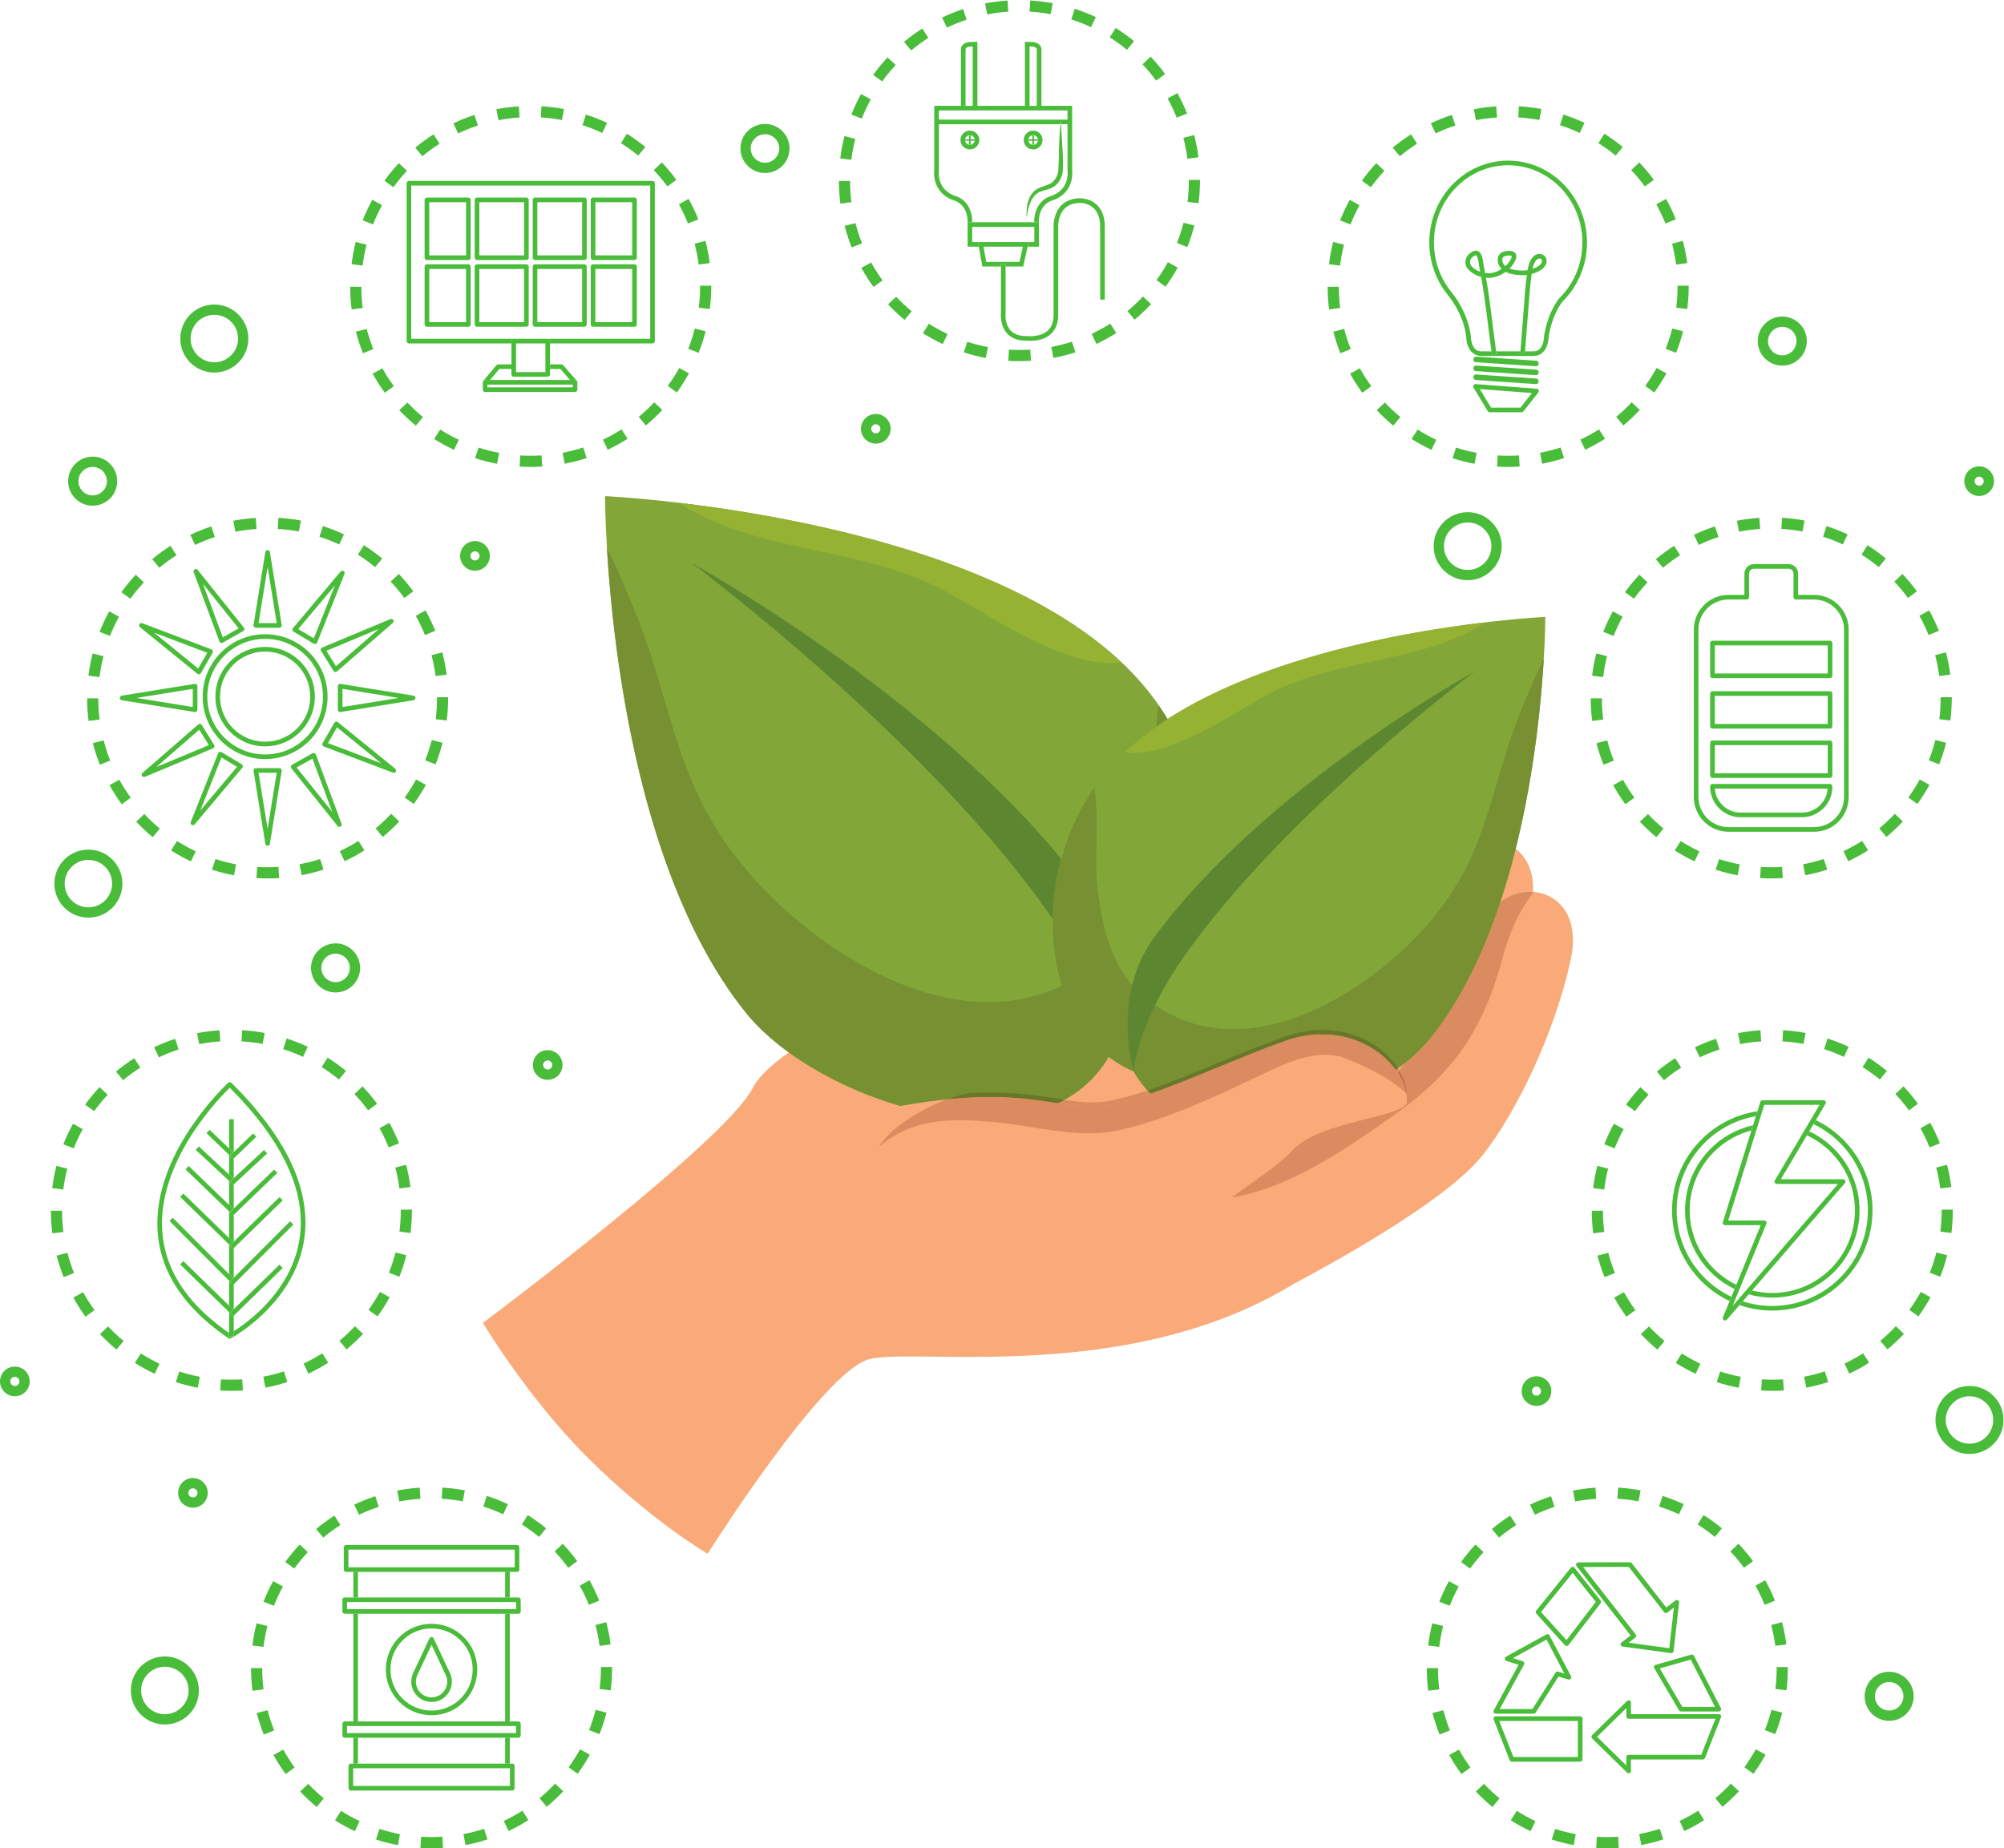 <svg xmlns:dc="http://purl.org/dc/elements/1.1/" xmlns:cc="http://creativecommons.org/ns#" xmlns:rdf="http://www.w3.org/1999/02/22-rdf-syntax-ns#" xmlns:svg="http://www.w3.org/2000/svg" xmlns="http://www.w3.org/2000/svg" xmlns:sodipodi="http://sodipodi.sourceforge.net/DTD/sodipodi-0.dtd" xmlns:inkscape="http://www.inkscape.org/namespaces/inkscape" version="1.1" id="svg2" xml:space="preserve" sodipodi:docname="52913.eps" viewBox="12.56 33.6 541.81 499.82"><defs id="defs6"/><sodipodi:namedview pagecolor="#ffffff" bordercolor="#666666" borderopacity="1" objecttolerance="10" gridtolerance="10" guidetolerance="10" inkscape:pageopacity="0" inkscape:pageshadow="2" inkscape:window-width="640" inkscape:window-height="480" id="namedview4"/><g id="g10" inkscape:groupmode="layer" inkscape:label="ink_ext_XXXXXX" transform="matrix(1.333,0,0,-1.333,0,566.933)"><g id="g12" transform="scale(0.1)"><path d="m 2076.56,3786.29 h -9.37 v 120.22 c -1.61,-0.02 -3.33,-0.03 -5.18,-0.03 -0.01,0 -0.03,0 -0.05,0 -3,0 -5.62,-0.91 -7.24,-2.08 -1.67,-1.22 -2.16,-2.36 -2.16,-3.28 v -114.83 h -9.38 v 114.83 c 0,4.64 2.67,8.51 6.11,10.93 3.48,2.45 7.91,3.79 12.72,3.8 3.75,0 6.96,0.05 9.78,0.11 v 0 l 4.77,0.09 v -129.76 m -4.69,124.98 v 0" style="fill:#49bc39;fill-opacity:1;fill-rule:nonzero;stroke:none" id="path18"/><path d="m 2206.41,3786.29 h -9.38 v 114.83 c 0,0.9 -0.49,2.06 -2.17,3.28 -1.63,1.17 -4.27,2.08 -7.27,2.08 -0.02,0 -0.04,0 -0.05,0 -1.85,0 -3.56,0.01 -5.16,0.03 v -120.22 h -9.37 v 124.98 4.78 l 4.77,-0.09 c 2.82,-0.06 6,-0.11 9.76,-0.11 4.81,-0.01 9.25,-1.34 12.74,-3.8 3.45,-2.41 6.12,-6.28 6.13,-10.93 v -114.83" style="fill:#49bc39;fill-opacity:1;fill-rule:nonzero;stroke:none" id="path22"/><path d="m 2201.49,3540.73 h -0.03 v 0.65 l 0.03,-0.65 m -144.77,0 h -0.26 l 0.26,4.82 v -4.82 m 144.38,9.38 h -144.26 c -0.04,18 -6.07,28.39 -12.08,34.73 -6.03,6.32 -12.32,8.43 -12.67,8.53 v 0 0 h -0.01 l -0.02,0.01 c -18.98,5.79 -30.17,16.59 -36.18,27.61 -6.04,11.01 -7.12,21.99 -7.13,28.73 0,3.21 0.25,5.48 0.37,6.37 v 130.2 h 54.06 9.38 14.63 9.37 52.4 44.05 9.37 14.65 9.38 62.38 -279.67 v -37.34 h 9.38 v -93.55 l -0.06,-0.37 -0.04,-0.26 -0.11,-1.04 c -0.08,-0.92 -0.16,-2.3 -0.16,-4.01 -0.01,-5.73 0.97,-15.17 5.96,-24.21 5.03,-9.05 13.84,-17.93 30.73,-23.17 l -0.05,0.01 c 0.47,-0.14 8.21,-2.48 16.03,-10.28 7.83,-7.75 15.46,-21.14 15.42,-41.96 h 62.74 62.77 c 0,0 0,0.01 0,0.02 -0.05,20.81 7.58,34.2 15.42,41.95 7.82,7.79 15.56,10.13 16.03,10.27 l -0.05,-0.01 c 16.87,5.23 25.67,14.11 30.69,23.14 4.99,9.04 5.97,18.47 5.97,24.22 0,2.57 -0.2,4.39 -0.28,5.06 l -0.04,0.27 4.63,0.74 h 4.69 -4.69 l -4.63,-0.74 -0.06,0.37 v 93.55 h 9.38 v -92.86 c 0.12,-0.89 0.37,-3.17 0.37,-6.39 -0.01,-6.75 -1.09,-17.74 -7.13,-28.74 -6,-11 -17.18,-21.8 -36.14,-27.58 l -0.02,-0.01 -0.02,-0.01 v 0 l -0.13,-0.04 -0.69,-0.25 c -0.62,-0.25 -1.56,-0.66 -2.71,-1.27 -2.3,-1.22 -5.42,-3.24 -8.55,-6.35 -6.21,-6.27 -12.62,-16.75 -12.67,-35.32 0,-0.01 0,-0.02 0,-0.02 m -207.29,105.66 v 0" style="fill:#49bc39;fill-opacity:1;fill-rule:nonzero;stroke:none" id="path26"/><path d="m 2268.79,3748.95 v 0 h -22.83 c -0.28,3.03 -0.47,4.69 -0.47,4.69 v 0 l -1.66,-4.69 h -245.33 -9.38 v 37.34 h 279.67 v -32.65 -4.69 m -4.69,4.69 v 0 4.68 -4.68 m -265.6,23.27 v -18.59 h 260.91 v 18.59 H 1998.5" style="fill:#49bc39;fill-opacity:1;fill-rule:nonzero;stroke:none" id="path30"/><path d="m 2176.73,3559.3 c 0,0 -0.06,0.89 -0.18,2.56 -0.04,1.66 -0.45,4.14 -0.26,7.27 0,3.14 0.21,6.96 0.77,11.34 0.61,4.36 1.31,9.38 3.35,14.58 0.78,2.68 2.01,5.33 3.53,8.01 1.18,2.78 3.49,5.38 5.8,8.08 2.29,2.88 4.87,4.05 7.38,6.22 0.07,0.04 0.13,0.07 0.19,0.11 3.8,2.13 6.44,3.1 9.81,4.34 6.38,2.19 13.12,4.29 17.95,7.07 1.23,0.59 2.77,1.95 4.14,2.89 l 2.89,3.17 c 1.15,1.04 2.04,2.3 2.76,3.7 0.75,1.35 1.7,2.64 2.33,4.01 0.97,2.85 2.4,5.22 2.88,9.01 0.23,1.56 0.94,3.85 0.76,4.8 l 0.18,5.16 c 0.32,6.86 0.64,13.6 0.95,20.13 0.18,13.29 0.07,25.7 0.82,36.39 0.54,10.65 1.39,19.52 1.79,25.74 0.5,6.21 0.92,9.76 0.92,9.76 v 0 c 0,0 0.19,-1.66 0.47,-4.69 0.13,-1.41 0.27,-3.11 0.43,-5.07 0.39,-6.2 1.23,-15.08 1.74,-25.72 0.46,-10.61 1.58,-23.03 2.07,-36.34 -0.06,-6.78 -0.12,-13.78 -0.17,-20.89 l -0.11,-5.36 c -0.04,-2.59 -0.56,-3.7 -0.81,-5.63 -0.32,-3.3 -2,-7.4 -3.42,-11.23 -0.86,-1.83 -2.03,-3.43 -3.04,-5.15 -0.98,-1.74 -2.15,-3.34 -3.63,-4.72 -1.51,-1.52 -2.49,-2.7 -4.43,-4.46 -1.54,-1.02 -2.64,-2.04 -4.51,-3.04 -7.36,-4.21 -14.16,-5.37 -20.36,-7.37 -2.92,-0.78 -6.31,-2.29 -8.15,-2.92 -2.45,-1.82 -5.84,-3.31 -7.34,-5.28 -0.56,-0.61 -1.13,-1.2 -1.69,-1.79 -1.19,-1.25 -2.34,-2.54 -3.25,-4.2 -1.57,-2.17 -2.94,-4.4 -3.9,-6.78 -2.3,-4.55 -3.68,-9.16 -4.91,-13.21 -1.16,-4.1 -1.92,-7.77 -2.36,-10.82 -1.03,-6.09 -1.39,-9.67 -1.39,-9.67 v 0" style="fill:#49bc39;fill-opacity:1;fill-rule:nonzero;stroke:none" id="path34"/><path d="m 2061.41,3697.83 c -10.56,0 -19.12,8.55 -19.13,19.11 0.01,10.56 8.57,19.1 19.13,19.1 10.55,0 19.08,-8.55 19.1,-19.1 v 0 0 0 c 0,-10.55 -8.54,-19.11 -19.1,-19.11 m -0.79,9.41 0.79,-0.79 0.77,0.79 c 4.76,0.38 8.54,4.16 8.92,8.92 l 0.77,0.78 -0.77,0.77 c -0.37,4.76 -4.16,8.55 -8.92,8.93 l -0.77,0.78 -0.79,-0.78 c -4.75,-0.39 -8.54,-4.17 -8.93,-8.92 l -0.79,-0.78 0.79,-0.79 c 0.39,-4.74 4.18,-8.52 8.93,-8.91 m 19.89,9.7 v 0 0" style="fill:#49bc39;fill-opacity:1;fill-rule:nonzero;stroke:none" id="path38"/><path d="m 2061.41,3707.21 c -0.27,0 -0.53,0.01 -0.79,0.03 l -0.82,0.81 v 7.29 h -7.28 l -0.83,0.81 c -0.02,0.26 -0.03,0.52 -0.03,0.79 0,0.26 0.01,0.52 0.03,0.78 l 0.83,0.81 h 7.28 v 7.28 l 0.82,0.83 c 0.26,0.02 0.52,0.03 0.79,0.03 0.26,0 0.51,-0.01 0.77,-0.03 l 0.81,-0.83 v -7.28 h 7.28 l 0.83,-0.82 c 0.02,-0.26 0.03,-0.51 0.03,-0.77 0,-0.26 -0.01,-0.52 -0.03,-0.78 l -0.83,-0.82 h -7.28 v -7.29 l -0.81,-0.81 c -0.25,-0.03 -0.51,-0.03 -0.77,-0.03" style="fill:#49bc39;fill-opacity:1;fill-rule:nonzero;stroke:none" id="path40"/><path d="m 2061.41,3706.45 -0.79,0.79 c 0.26,-0.02 0.52,-0.03 0.79,-0.03 0.26,0 0.52,0 0.77,0.03 l -0.77,-0.79 m -9.72,9.7 -0.79,0.79 0.79,0.78 c -0.02,-0.26 -0.03,-0.52 -0.03,-0.78 0,-0.27 0.01,-0.53 0.03,-0.79 m 19.41,0.01 c 0.02,0.26 0.03,0.52 0.03,0.78 0,0.26 -0.01,0.51 -0.03,0.77 l 0.77,-0.77 -0.77,-0.78 m -10.48,10.48 0.79,0.78 0.77,-0.78 c -0.26,0.02 -0.51,0.03 -0.77,0.03 -0.27,0 -0.53,-0.01 -0.79,-0.03" style="fill:#15ac49;fill-opacity:1;fill-rule:nonzero;stroke:none" id="path42"/><path d="m 2189.69,3697.83 c -10.56,0 -19.08,8.56 -19.09,19.11 0.01,10.54 8.53,19.08 19.09,19.1 10.56,-0.02 19.12,-8.54 19.12,-19.1 v 0 0 0 c 0,-10.56 -8.56,-19.11 -19.12,-19.11 m -0.78,9.41 0.78,-0.79 0.79,0.79 c 4.76,0.39 8.53,4.17 8.92,8.91 l 0.8,0.79 -0.8,0.78 c -0.38,4.75 -4.16,8.53 -8.92,8.92 l -0.79,0.78 -0.77,-0.78 c -4.76,-0.37 -8.54,-4.16 -8.92,-8.92 l -0.78,-0.78 0.78,-0.79 c 0.38,-4.76 4.16,-8.53 8.91,-8.91 m 19.9,9.7 v 0 0" style="fill:#49bc39;fill-opacity:1;fill-rule:nonzero;stroke:none" id="path46"/><path d="m 2189.69,3707.21 c -0.26,0 -0.52,0 -0.78,0.03 l -0.8,0.81 v 7.29 h -7.29 l -0.82,0.81 c -0.02,0.26 -0.03,0.52 -0.03,0.79 0,0.26 0.01,0.52 0.03,0.78 l 0.82,0.81 h 7.29 v 7.28 l 0.81,0.83 c 0.25,0.02 0.51,0.03 0.77,0.03 0.26,0 0.53,-0.01 0.79,-0.03 l 0.83,-0.83 v -7.28 h 7.26 l 0.83,-0.81 c 0.02,-0.26 0.03,-0.52 0.03,-0.78 0,-0.27 -0.01,-0.53 -0.03,-0.79 l -0.83,-0.81 h -7.26 v -7.29 l -0.83,-0.81 c -0.26,-0.02 -0.53,-0.03 -0.79,-0.03" style="fill:#49bc39;fill-opacity:1;fill-rule:nonzero;stroke:none" id="path48"/><path d="m 2189.69,3706.45 -0.78,0.79 c 0.26,-0.03 0.52,-0.03 0.78,-0.03 0.26,0 0.53,0.01 0.79,0.03 l -0.79,-0.79 m 9.71,9.7 c 0.02,0.26 0.03,0.52 0.03,0.79 0,0.26 -0.01,0.52 -0.03,0.78 l 0.8,-0.78 -0.8,-0.79 m -19.4,0 -0.78,0.79 0.78,0.78 c -0.02,-0.26 -0.03,-0.52 -0.03,-0.78 0,-0.27 0.01,-0.53 0.03,-0.79 m 10.48,10.49 c -0.26,0.02 -0.53,0.03 -0.79,0.03 -0.26,0 -0.52,-0.01 -0.77,-0.03 l 0.77,0.78 0.79,-0.78" style="fill:#15ac49;fill-opacity:1;fill-rule:nonzero;stroke:none" id="path50"/><path d="m 2201.46,3500.54 h -23.01 l 2.08,9.37 h -102.65 l 0.98,-5.51 0.69,-3.86 h -22.83 v 40.19 4.82 4.56 h 0.12 144.26 0.36 v -8.73 -0.65 -35.51 -4.68 m -4.69,4.68 v 0 4.69 -4.69 m -130.68,35.51 v -30.82 h 125.99 v 30.82 h -125.99" style="fill:#49bc39;fill-opacity:1;fill-rule:nonzero;stroke:none" id="path54"/><path d="m 2169.54,3460.34 h -35.75 v 4.69 h -9.38 v -4.69 h -37.71 l -7.15,40.2 -0.69,3.86 -0.98,5.51 h 102.65 l -2.08,-9.37 -8.91,-40.2 m -80.47,40.2 5.48,-30.82 h 67.47 l 6.83,30.82 h -79.78 m -5.59,4.68 v -4.68 4.68" style="fill:#49bc39;fill-opacity:1;fill-rule:nonzero;stroke:none" id="path58"/><path d="m 2184.39,3309.49 c -3.53,0 -6.03,0.23 -6.93,0.32 l -2.12,-0.03 c -0.01,0 -0.02,0 -0.04,0 -11.19,0 -20.21,2.27 -27.31,6.08 -7.12,3.8 -12.24,9.11 -15.76,14.77 -7.04,11.37 -8.02,23.92 -8.05,30.94 0,2.7 0.16,4.6 0.23,5.31 v 93.46 4.69 h 9.38 v -4.69 -93.99 l -0.03,-0.28 -0.03,-0.23 -0.07,-0.88 c -0.05,-0.78 -0.1,-1.94 -0.1,-3.39 -0.01,-4.54 0.55,-11.89 3.23,-19.01 2.7,-7.15 7.29,-13.97 15.62,-18.43 5.57,-2.99 12.95,-4.97 22.93,-4.97 l 2.22,0.03 0.36,0.01 0.36,-0.04 0.35,-0.04 1.21,-0.1 c 1.06,-0.08 2.63,-0.16 4.55,-0.16 0.03,0 0.06,0 0.1,0 5.38,0 13.53,0.65 21.34,3.46 7.88,2.85 15.28,7.7 20.07,16.27 3.19,5.75 5.3,13.3 5.3,23.48 l -0.03,2.08 v 0.06 177.41 0 l -0.01,1.01 c 0,3.05 0.28,11.39 3.38,20.92 3.07,9.49 9.1,20.34 20.71,27.48 7.71,4.74 17.73,7.7 30.38,7.7 0.02,0 0.05,0 0.07,0 h 0.61 -0.04 c 0.47,0 7.18,-0.03 15.67,-3.06 8.46,-3.02 18.84,-9.24 25.66,-21.5 4.55,-8.15 7.44,-18.82 7.44,-32.55 v -148.45 h -9.38 v 148.45 c -0.11,23.32 -8.77,34.4 -17.8,40.65 -9.08,6.19 -19.17,7.02 -21.23,7.08 l -0.36,0.01 h -0.02 -0.02 -0.53 c -11.26,-0.01 -19.42,-2.56 -25.54,-6.32 -6.11,-3.76 -10.29,-8.8 -13.22,-14.2 -5.89,-10.78 -6.43,-22.99 -6.41,-26.21 l 0.01,-0.64 v -0.16 l 0.01,-0.11 v -177.4 l 0.03,-2.25 c 0,-11.47 -2.42,-20.73 -6.49,-28.04 -4.06,-7.3 -9.74,-12.55 -15.8,-16.17 -12.18,-7.24 -25.79,-8.34 -33.9,-8.37 m -55.29,57.14 v 0" style="fill:#49bc39;fill-opacity:1;fill-rule:nonzero;stroke:none" id="path60"/><path d="m 2161.91,3268.35 c -7.59,0 -15.13,0.23 -22.61,0.69 l 1.38,22.58 c 7.02,-0.43 14.1,-0.65 21.23,-0.65 7.36,0 14.66,0.23 21.9,0.69 v 0 l 1.42,-22.58 c -7.71,-0.49 -15.48,-0.73 -23.32,-0.73 m -68.21,6.34 c -15.2,2.87 -30.07,6.67 -44.54,11.35 l 6.96,21.53 c 13.57,-4.39 27.51,-7.96 41.77,-10.64 l -4.19,-22.24 m 137.12,0.14 -4.23,22.22 c 14.25,2.72 28.19,6.31 41.75,10.72 l 7,-21.51 c -14.46,-4.71 -29.32,-8.54 -44.52,-11.43 m -224.44,28.1 c -13.94,6.55 -27.4,13.95 -40.3,22.13 l 12.11,19.11 c 12.11,-7.68 24.73,-14.62 37.81,-20.76 l -9.62,-20.48 m 311.69,0.3 -9.66,20.45 c 13.04,6.17 25.64,13.12 37.73,20.82 l 12.15,-19.09 c -12.88,-8.2 -26.31,-15.61 -40.22,-22.18 m -389.19,48.83 c -11.83,9.76 -23.03,20.26 -33.54,31.41 l 16.47,15.52 c 9.86,-10.47 20.38,-20.32 31.47,-29.49 l -14.4,-17.44 m 466.54,0.4 -14.44,17.42 c 11.08,9.19 21.58,19.06 31.42,29.55 l 16.5,-15.49 c -10.49,-11.17 -21.67,-21.69 -33.48,-31.48 m -529.43,66.36 c -9.02,12.34 -17.28,25.27 -24.72,38.72 l 19.8,10.95 c 6.98,-12.61 14.73,-24.75 23.19,-36.33 l -18.27,-13.34 m 592.21,0.52 -18.3,13.31 c 8.45,11.61 16.18,23.76 23.14,36.4 l 19.82,-10.91 c -7.42,-13.47 -15.66,-26.43 -24.66,-38.8 m -636.58,79.71 c -5.64,14.16 -10.42,28.74 -14.28,43.7 l 21.91,5.65 c 3.62,-14.02 8.1,-27.7 13.39,-40.97 l -21.02,-8.38 m 680.83,0.69 -21.03,8.33 c 5.26,13.29 9.72,26.99 13.31,41.03 l 21.92,-5.61 c -3.83,-14.97 -8.59,-29.58 -14.2,-43.75 m -703.76,88.15 c -1.91,15.02 -2.91,30.32 -2.94,45.84 l 22.62,0.05 c 0.03,-14.58 0.97,-28.95 2.76,-43.04 l -22.44,-2.85 m 726.52,0.76 -22.45,2.81 c 1.76,14.09 2.67,28.46 2.67,43.04 l -0.01,1.43 22.63,0.09 v -1.52 c 0,-15.52 -0.97,-30.82 -2.84,-45.85 m -704.26,88.18 -22.45,2.76 c 1.89,15.37 4.73,30.45 8.46,45.17 l 21.93,-5.56 c -3.5,-13.81 -6.17,-27.95 -7.94,-42.37 m 681.63,2.13 c -1.86,14.4 -4.62,28.53 -8.21,42.31 l 21.9,5.7 c 3.83,-14.7 6.76,-29.76 8.74,-45.12 l -22.43,-2.89 m -660.46,81.3 -21.05,8.28 c 5.64,14.35 12.17,28.25 19.51,41.64 l 19.84,-10.87 c -6.88,-12.56 -13.01,-25.6 -18.3,-39.05 m 638.78,1.96 c -5.37,13.41 -11.56,26.39 -18.52,38.9 l 19.78,10.99 c 7.41,-13.33 14.01,-27.18 19.74,-41.47 l -21,-8.42 m -597.42,73.54 -18.32,13.27 c 9,12.43 18.77,24.28 29.22,35.47 l 16.53,-15.45 c -9.82,-10.5 -18.98,-21.62 -27.43,-33.29 m 555.64,1.65 c -8.51,11.61 -17.74,22.67 -27.62,33.11 l 16.44,15.55 c 10.52,-11.12 20.35,-22.91 29.43,-35.28 l -18.25,-13.38 m -496.85,61.24 -14.47,17.39 c 11.76,9.78 24.14,18.85 37.08,27.12 l 12.18,-19.06 c -12.13,-7.76 -23.75,-16.27 -34.79,-25.45 m 437.7,1.29 c -11.1,9.13 -22.77,17.57 -34.96,25.27 l 12.07,19.13 c 13,-8.21 25.44,-17.2 37.26,-26.93 l -14.37,-17.47 m -365.22,45.06 -9.7,20.43 c 13.78,6.54 28.03,12.25 42.69,17.06 l 7.05,-21.5 c -13.75,-4.51 -27.12,-9.86 -40.04,-15.99 m 292.41,0.89 c -12.96,6.06 -26.37,11.33 -40.15,15.75 l 6.92,21.54 c 14.69,-4.72 28.99,-10.34 42.81,-16.79 l -9.58,-20.5 m -210.65,25.91 -4.28,22.22 c 14.9,2.87 30.11,4.84 45.58,5.84 l 1.47,-22.58 c -14.52,-0.94 -28.8,-2.79 -42.77,-5.48 m 128.71,0.4 c -13.99,2.6 -28.27,4.36 -42.8,5.21 l 1.33,22.59 c 15.47,-0.91 30.7,-2.79 45.61,-5.56 l -4.14,-22.24" style="fill:#49bc39;fill-opacity:1;fill-rule:nonzero;stroke:none" id="path62"/><path d="m 560.313,1285.28 c -0.922,0 -1.84,0.28 -2.633,0.82 -107.649,72.94 -144.395,155.67 -144.301,232.89 0.043,77.19 36.121,148.39 71.953,200.37 35.867,51.98 71.645,84.8 71.813,84.96 v 0 c 0.898,0.83 2.035,1.24 3.168,1.24 1.195,0 2.386,-0.46 3.3,-1.36 112.117,-111.11 150.16,-205.95 150.153,-283.25 -0.004,-77.3 -37.996,-136.17 -75.684,-175.5 -37.723,-39.36 -75.285,-59.46 -75.559,-59.61 -0.695,-0.37 -1.457,-0.56 -2.21,-0.56 m -1.418,11.35 v -6.66 h 9.378 v 10.21 c 3.489,2.21 7.75,5.02 12.582,8.43 13.758,9.69 32.125,24.19 50.458,43.33 36.695,38.32 73.085,94.93 73.078,169.01 -0.004,73.35 -35.645,164.7 -144.153,273.37 -0.785,-0.76 -1.699,-1.65 -2.734,-2.68 -3.84,-3.82 -9.344,-9.45 -15.957,-16.69 -13.223,-14.48 -30.867,-35.36 -48.496,-60.92 -35.289,-51.11 -70.332,-120.85 -70.293,-195.04 0.09,-73.19 33.59,-151.2 136.137,-222.36 m 1.418,504.24 -3.301,-3.33 v 0 l 3.301,3.33" style="fill:#49bc39;fill-opacity:1;fill-rule:nonzero;stroke:none" id="path66"/><path d="m 568.273,1289.97 h -9.378 v 49.02 l 1.418,-1.38 3.273,3.36 v 0 l 3.269,3.36 -7.96,7.75 v 50.63 l 1.371,-1.38 3.32,3.32 v 0 l 3.316,3.31 -8.007,8.02 v 60.13 l 1.418,-1.38 3.273,3.35 v 0 l 3.269,3.36 -7.96,7.76 v 54.22 l 1.433,-1.38 3.258,3.37 v 0 l 3.25,3.38 -7.941,7.65 v 48.86 l 1.5,-1.39 3.191,3.44 v 0 l 3.187,3.43 -7.878,7.31 v 39.83 l 1.441,-1.38 3.25,3.38 v 0 l 3.25,3.38 -7.941,7.63 v 59.47 h 4.691 4.687 v -66.7 l -7.937,-7.63 6.496,-6.76 1.441,1.38 v -39.84 l -7.878,-7.31 6.378,-6.88 1.5,1.4 v -48.85 l -7.945,-7.66 6.508,-6.75 1.437,1.38 v -54.22 l -7.96,-7.76 6.542,-6.71 1.418,1.38 v -60.14 l -8.007,-8.02 6.636,-6.62 1.371,1.37 v -50.61 l -7.96,-7.76 6.542,-6.71 1.418,1.38 v -31.58 -10.21" style="fill:#49bc39;fill-opacity:1;fill-rule:nonzero;stroke:none" id="path70"/><path d="m 560.336,1656.54 -1.441,1.38 -45.875,44.13 3.25,3.38 3.25,3.38 39.375,-37.88 7.941,-7.63 -3.25,-3.38 -3.25,-3.38" style="fill:#49bc39;fill-opacity:1;fill-rule:nonzero;stroke:none" id="path74"/><path d="m 560.395,1603.91 -1.5,1.39 -67.825,62.94 3.188,3.44 3.187,3.43 61.45,-57.02 7.878,-7.31 -3.187,-3.43 -3.191,-3.44" style="fill:#49bc39;fill-opacity:1;fill-rule:nonzero;stroke:none" id="path78"/><path d="m 560.328,1542.04 -1.433,1.38 -88.457,85.24 3.253,3.38 3.254,3.37 81.95,-78.97 7.941,-7.65 -3.25,-3.38 -3.258,-3.37" style="fill:#49bc39;fill-opacity:1;fill-rule:nonzero;stroke:none" id="path82"/><path d="m 560.313,1474.73 -1.418,1.38 -99.317,96.78 3.274,3.35 3.269,3.36 92.774,-90.4 7.96,-7.76 -3.269,-3.36 -3.273,-3.35" style="fill:#49bc39;fill-opacity:1;fill-rule:nonzero;stroke:none" id="path86"/><path d="m 560.266,1401.33 -1.371,1.38 -120.922,121.14 6.632,6.63 114.29,-114.5 8.007,-8.02 -3.316,-3.31 -3.32,-3.32" style="fill:#49bc39;fill-opacity:1;fill-rule:nonzero;stroke:none" id="path90"/><path d="m 560.313,1337.61 -1.418,1.38 -99.317,96.79 3.274,3.36 3.269,3.36 92.774,-90.42 7.96,-7.75 -3.269,-3.36 -3.273,-3.36" style="fill:#49bc39;fill-opacity:1;fill-rule:nonzero;stroke:none" id="path94"/><path d="m 566.832,1649.31 -6.496,6.76 7.937,7.63 39.375,37.87 3.25,-3.37 3.25,-3.38 -45.875,-44.13 -1.441,-1.38" style="fill:#49bc39;fill-opacity:1;fill-rule:nonzero;stroke:none" id="path98"/><path d="m 566.773,1596.66 -6.378,6.88 7.878,7.31 61.45,57.02 3.187,-3.44 3.188,-3.43 -67.825,-62.94 -1.5,-1.4" style="fill:#49bc39;fill-opacity:1;fill-rule:nonzero;stroke:none" id="path102"/><path d="m 566.836,1534.8 -6.508,6.75 7.945,7.66 81.93,78.96 3.254,-3.37 3.254,-3.38 -88.438,-85.24 -1.437,-1.38" style="fill:#49bc39;fill-opacity:1;fill-rule:nonzero;stroke:none" id="path106"/><path d="m 566.855,1467.49 -6.542,6.71 7.96,7.76 92.774,90.4 3.269,-3.35 3.274,-3.36 -99.317,-96.78 -1.418,-1.38" style="fill:#49bc39;fill-opacity:1;fill-rule:nonzero;stroke:none" id="path110"/><path d="m 566.902,1394.09 -6.636,6.62 8.007,8.02 114.29,114.51 3.316,-3.31 3.316,-3.31 -120.922,-121.16 -1.371,-1.37" style="fill:#49bc39;fill-opacity:1;fill-rule:nonzero;stroke:none" id="path114"/><path d="m 566.855,1330.38 -6.542,6.71 7.96,7.76 92.774,90.41 3.269,-3.36 3.274,-3.36 -99.317,-96.78 -1.418,-1.38" style="fill:#49bc39;fill-opacity:1;fill-rule:nonzero;stroke:none" id="path118"/><path d="m 563.586,1179.27 c -7.59,0 -15.125,0.23 -22.606,0.69 l 1.375,22.58 c 7.02,-0.43 14.098,-0.64 21.231,-0.64 7.359,0 14.664,0.23 21.91,0.68 l 1.422,-22.58 c -7.719,-0.48 -15.496,-0.73 -23.332,-0.73 m -68.207,6.34 c -15.199,2.87 -30.066,6.67 -44.543,11.35 l 6.961,21.53 c 13.574,-4.39 27.516,-7.96 41.773,-10.64 l -4.191,-22.24 m 137.129,0.14 -4.235,22.22 c 14.25,2.72 28.184,6.31 41.75,10.73 l 7.004,-21.51 c -14.468,-4.71 -29.328,-8.55 -44.519,-11.44 m -224.449,28.1 c -13.938,6.55 -27.391,13.95 -40.297,22.13 l 12.113,19.11 c 12.109,-7.68 24.734,-14.62 37.805,-20.76 l -9.621,-20.48 m 311.687,0.3 -9.656,20.46 c 13.047,6.16 25.644,13.12 37.73,20.81 l 12.149,-19.08 c -12.879,-8.2 -26.309,-15.62 -40.223,-22.19 m -302.066,20.18 v 0 0 0 m -87.117,28.65 c -11.829,9.77 -23.028,20.26 -33.536,31.42 l 16.465,15.51 c 9.863,-10.47 20.379,-20.32 31.477,-29.48 l -14.406,-17.45 m 466.539,0.41 -14.438,17.41 c 11.082,9.19 21.578,19.06 31.422,29.54 l 16.492,-15.48 c -10.488,-11.18 -21.668,-21.69 -33.476,-31.47 m -529.43,66.35 c -9.016,12.35 -17.274,25.28 -24.711,38.73 l 19.797,10.95 c 6.976,-12.62 14.726,-24.75 23.187,-36.34 l -18.273,-13.34 m 592.211,0.52 -18.297,13.31 c 8.441,11.61 16.176,23.76 23.133,36.4 l 19.816,-10.91 c -7.418,-13.47 -15.656,-26.43 -24.652,-38.8 m -636.574,79.72 c -5.641,14.15 -10.422,28.74 -14.282,43.7 l 21.907,5.65 c 3.621,-14.03 8.101,-27.71 13.39,-40.98 l -21.015,-8.37 m 680.824,0.68 -21.035,8.33 c 5.265,13.29 9.722,26.99 13.312,41.03 l 21.918,-5.61 c -3.828,-14.97 -8.582,-29.58 -14.195,-43.75 m -703.754,88.15 c -1.91,15.02 -2.906,30.32 -2.941,45.85 l 22.625,0.04 c 0.031,-14.58 0.968,-28.94 2.757,-43.04 l -22.441,-2.85 m 726.508,0.76 -22.449,2.8 c 1.761,14.1 2.667,28.46 2.667,43.05 l -0.003,1.43 22.625,0.09 0.003,-1.52 c 0,-15.53 -0.968,-30.83 -2.843,-45.85 m -704.242,88.18 -22.457,2.76 c 1.886,15.37 4.73,30.45 8.464,45.18 l 21.93,-5.56 c -3.5,-13.81 -6.164,-27.95 -7.937,-42.38 m 681.613,2.13 c -1.863,14.4 -4.613,28.53 -8.203,42.32 l 21.894,5.7 c 3.828,-14.71 6.762,-29.77 8.746,-45.12 l -22.437,-2.9 m -660.449,81.3 -21.051,8.29 c 5.644,14.34 12.172,28.25 19.508,41.64 l 19.843,-10.87 c -6.882,-12.57 -13.004,-25.6 -18.3,-39.06 v 0 m 638.773,1.96 c -5.371,13.41 -11.562,26.39 -18.516,38.9 l 19.778,10.99 c 7.41,-13.33 14.011,-27.18 19.738,-41.47 l -21,-8.42 m -597.414,73.55 -18.324,13.27 c 9.004,12.43 18.769,24.27 29.23,35.46 l 16.524,-15.45 c -9.817,-10.5 -18.981,-21.62 -27.43,-33.28 v 0 m 555.641,1.64 c -8.516,11.61 -17.743,22.67 -27.618,33.11 l 16.434,15.55 c 10.523,-11.12 20.355,-22.91 29.43,-35.28 l -18.246,-13.38 m -496.848,61.24 -14.477,17.39 c 11.758,9.79 24.141,18.85 37.079,27.13 l 12.191,-19.06 c -12.141,-7.76 -23.762,-16.27 -34.793,-25.46 m 437.695,1.3 c -11.093,9.12 -22.769,17.56 -34.961,25.26 l 12.078,19.13 c 12.993,-8.2 25.434,-17.2 37.254,-26.92 l -14.371,-17.47 m -365.215,45.05 -9.703,20.44 c 13.778,6.54 28.028,12.25 42.688,17.05 l 7.047,-21.5 c -13.746,-4.5 -27.11,-9.85 -40.032,-15.99 m 292.407,0.89 c -12.965,6.06 -26.368,11.33 -40.153,15.76 l 6.914,21.54 c 14.7,-4.72 28.996,-10.34 42.817,-16.8 l -9.578,-20.5 m -210.649,25.92 -4.277,22.21 c 14.891,2.87 30.105,4.84 45.574,5.84 l 1.469,-22.57 c -14.524,-0.95 -28.793,-2.79 -42.766,-5.48 m 128.703,0.39 c -13.984,2.6 -28.265,4.36 -42.797,5.22 l 1.329,22.58 c 15.476,-0.91 30.703,-2.78 45.613,-5.56 l -4.145,-22.24" style="fill:#49bc39;fill-opacity:1;fill-rule:nonzero;stroke:none" id="path120"/><path d="m 3688.86,1342.14 c -23.32,0 -45.72,3.92 -66.58,11.16 l 6.62,7.66 c 18.88,-6.13 39.03,-9.45 59.96,-9.45 53.56,0 102,21.7 137.11,56.8 35.1,35.1 56.79,83.54 56.79,137.1 0,53.56 -21.69,102.01 -56.79,137.11 -15.49,15.48 -33.56,28.35 -53.53,37.91 l 4.79,8.1 c 68,-32.88 114.91,-102.52 114.91,-183.12 v 0 0 0 c 0,-112.26 -91.01,-203.27 -203.28,-203.27 m -86.58,19.31 c -68.96,32.51 -116.7,102.66 -116.71,183.96 0.01,101.99 75.14,186.44 173.05,201.05 l -3.11,-10 c -40.18,-6.97 -76.11,-26.3 -103.76,-53.94 -35.1,-35.1 -56.8,-83.55 -56.8,-137.11 0,-53.56 21.7,-102 56.8,-137.1 15.63,-15.63 33.91,-28.6 54.1,-38.18 l -3.57,-8.68 m 289.86,183.96 v 0 0" style="fill:#49bc39;fill-opacity:1;fill-rule:nonzero;stroke:none" id="path124"/><path d="m 3688.86,1368.46 c -16.58,0 -32.61,2.28 -47.83,6.55 l 6.82,7.88 c 13.12,-3.3 26.86,-5.05 41.01,-5.05 46.29,0 88.16,18.75 118.5,49.08 30.33,30.34 49.08,72.2 49.08,118.49 0,46.29 -18.75,88.16 -49.08,118.5 -13.93,13.92 -30.28,25.41 -48.38,33.76 l 4.79,8.1 c 60.29,-28.2 102.05,-89.4 102.05,-160.36 v 0 0 0 c 0,-97.72 -79.23,-176.94 -176.96,-176.95 m -76.56,17.38 c -59.39,28.55 -100.38,89.27 -100.39,159.57 0.01,84.3 58.95,154.83 137.86,172.62 l -3.24,-10.43 c -29.26,-7.62 -55.41,-22.94 -76.16,-43.69 -30.33,-30.34 -49.08,-72.21 -49.08,-118.5 0,-46.29 18.75,-88.15 49.08,-118.49 13.18,-13.18 28.54,-24.17 45.49,-32.39 l -3.56,-8.69 m 253.52,159.57 v 0 0" style="fill:#49bc39;fill-opacity:1;fill-rule:nonzero;stroke:none" id="path128"/><path d="m 3593.07,1321.98 c -0.84,0 -1.69,0.23 -2.45,0.69 -1.95,1.2 -2.75,3.66 -1.88,5.78 l 13.54,33 3.57,8.68 6.45,15.71 3.56,8.69 49.63,120.9 h -72.41 c -1.49,0 -2.9,0.71 -3.78,1.91 -0.88,1.19 -1.14,2.75 -0.7,4.17 l 57.93,186.09 3.24,10.43 5.74,18.43 3.11,10 5.95,19.1 c 0.61,1.96 2.42,3.29 4.47,3.29 h 123.81 c 1.69,0 3.24,-0.9 4.07,-2.36 0.84,-1.47 0.83,-3.26 -0.03,-4.71 l -19.66,-33.25 -4.79,-8.1 -8.67,-14.66 -4.79,-8.1 -52.76,-89.21 h 126.26 c 1.84,0 3.5,-1.07 4.26,-2.74 0.77,-1.67 0.49,-3.63 -0.71,-5.02 l -188.18,-217.81 -6.82,-7.88 -12.13,-14.05 -6.62,-7.66 -25.66,-29.7 c -0.91,-1.06 -2.22,-1.62 -3.55,-1.62 m 79.42,437.49 -73.05,-234.67 h 73.04 c 1.57,0 3.02,-0.77 3.89,-2.07 0.88,-1.31 1.04,-2.94 0.45,-4.4 l -68.48,-166.83 213.89,247.58 h -124.22 c -1.69,0 -3.24,0.9 -4.07,2.37 -0.84,1.46 -0.83,3.25 0.03,4.7 l 90.66,153.32 h -112.14 m -3.45,4.69 v -4.69 4.69" style="fill:#49bc39;fill-opacity:1;fill-rule:nonzero;stroke:none" id="path132"/><path d="m 3688.88,1179.28 c -7.59,0 -15.13,0.23 -22.61,0.68 l 1.38,22.59 c 7.02,-0.43 14.1,-0.65 21.23,-0.65 7.36,0 14.66,0.23 21.9,0.69 l 1.42,-22.58 c -7.71,-0.49 -15.49,-0.73 -23.32,-0.73 m -68.21,6.34 c -15.2,2.86 -30.07,6.67 -44.54,11.35 l 6.96,21.52 c 13.57,-4.38 27.51,-7.95 41.77,-10.64 l -4.19,-22.23 m 137.12,0.13 -4.23,22.23 c 14.25,2.71 28.19,6.31 41.75,10.72 l 7,-21.51 c -14.46,-4.71 -29.32,-8.54 -44.52,-11.44 m -224.44,28.11 c -13.94,6.54 -27.39,13.95 -40.3,22.13 l 12.12,19.11 c 12.11,-7.68 24.73,-14.63 37.8,-20.77 l -9.62,-20.47 m 311.69,0.29 -9.66,20.46 c 13.04,6.16 25.64,13.12 37.73,20.82 l 12.15,-19.09 c -12.88,-8.2 -26.31,-15.62 -40.22,-22.19 m -302.07,20.18 v 0 0 0 m -87.12,28.66 c -11.82,9.76 -23.02,20.26 -33.53,31.41 l 16.46,15.52 c 9.87,-10.47 20.38,-20.32 31.48,-29.49 l -14.41,-17.44 m 466.54,0.4 -14.44,17.42 c 11.08,9.18 21.58,19.05 31.42,29.54 l 16.5,-15.49 c -10.49,-11.17 -21.67,-21.68 -33.48,-31.47 m -529.43,66.36 c -9.01,12.34 -17.27,25.27 -24.71,38.72 l 19.8,10.95 c 6.98,-12.62 14.73,-24.75 23.18,-36.33 l -18.27,-13.34 m 592.21,0.51 -18.3,13.31 c 8.45,11.61 16.18,23.76 23.14,36.4 l 19.82,-10.91 c -7.42,-13.47 -15.66,-26.43 -24.66,-38.8 m -636.57,79.72 c -5.64,14.16 -10.42,28.74 -14.28,43.7 l 21.91,5.65 c 3.62,-14.02 8.1,-27.7 13.38,-40.97 h 0.01 l -21.02,-8.38 m 680.82,0.68 -21.03,8.33 c 5.26,13.29 9.72,26.99 13.31,41.03 l 21.92,-5.61 c -3.83,-14.97 -8.58,-29.58 -14.2,-43.75 m -7.72,49.36 v 0 0 0 m -696.03,38.8 c -1.91,15.02 -2.91,30.32 -2.94,45.84 l 22.63,0.05 c 0.03,-14.59 0.96,-28.95 2.75,-43.04 l -22.44,-2.85 m 726.51,0.75 -22.45,2.8 c 1.76,14.1 2.67,28.46 2.67,43.05 v 1.42 l 22.62,0.1 v -1.52 c 0,-15.52 -0.96,-30.83 -2.84,-45.85 m -704.24,88.19 -22.46,2.76 c 1.89,15.37 4.73,30.44 8.47,45.17 l 21.93,-5.56 c -3.51,-13.81 -6.17,-27.95 -7.94,-42.37 m 681.61,2.11 c -1.86,14.41 -4.62,28.54 -8.2,42.32 l 21.89,5.7 c 3.83,-14.7 6.76,-29.76 8.75,-45.12 l -22.44,-2.9 m -660.45,81.31 -21.05,8.29 c 5.65,14.34 12.17,28.25 19.51,41.64 l 19.84,-10.87 c -6.88,-12.56 -13,-25.6 -18.3,-39.06 m 638.77,1.96 c -5.37,13.4 -11.56,26.39 -18.51,38.9 l 19.77,10.99 c 7.41,-13.33 14.02,-27.18 19.74,-41.47 l -21,-8.42 m -597.41,73.55 -18.32,13.27 c 9,12.43 18.77,24.27 29.23,35.46 l 16.52,-15.45 c -9.81,-10.5 -18.98,-21.61 -27.43,-33.28 m 555.64,1.64 c -8.52,11.61 -17.75,22.67 -27.62,33.11 l 16.43,15.55 c 10.53,-11.13 20.36,-22.91 29.43,-35.29 l -18.24,-13.37 m -496.85,61.24 -14.47,17.39 c 11.76,9.79 24.14,18.85 37.08,27.13 l 12.19,-19.06 c -12.14,-7.76 -23.76,-16.27 -34.8,-25.46 m 437.69,1.29 c -11.09,9.13 -22.76,17.57 -34.95,25.26 l 12.07,19.13 c 13,-8.2 25.44,-17.2 37.26,-26.92 l -14.38,-17.47 m -365.21,45.06 -9.7,20.44 c 13.78,6.54 28.03,12.25 42.69,17.05 l 7.05,-21.5 c -13.75,-4.5 -27.11,-9.85 -40.04,-15.99 m 292.41,0.89 c -12.97,6.06 -26.37,11.33 -40.15,15.75 l 6.91,21.54 c 14.7,-4.71 29,-10.34 42.82,-16.8 l -9.58,-20.49 m -210.65,25.92 v 0 l -4.28,22.21 c 14.9,2.87 30.11,4.84 45.58,5.84 l 1.47,-22.57 c -14.53,-0.95 -28.8,-2.79 -42.77,-5.48 m 128.7,0.39 c -13.98,2.6 -28.26,4.36 -42.79,5.22 l 1.33,22.58 c 15.47,-0.91 30.7,-2.78 45.61,-5.56 l -4.15,-22.24" style="fill:#49bc39;fill-opacity:1;fill-rule:nonzero;stroke:none" id="path134"/><path d="m 3580.4,528.762 h -76.71 v 4.687 l 4.05,2.371 -4.05,-2.371 v -4.687 c -1.66,0 -3.2,0.879 -4.04,2.308 l -50.14,85.539 c -0.74,1.25 -0.85,2.762 -0.31,4.11 0.54,1.351 1.67,2.359 3.07,2.761 l 72.24,20.649 c 0.43,0.121 0.86,0.18 1.29,0.18 1.72,0 3.35,-0.95 4.17,-2.539 l 54.6,-106.18 c 0.74,-1.449 0.68,-3.199 -0.17,-4.59 -0.85,-1.391 -2.37,-2.238 -4,-2.238 m -74.02,9.367 h 66.34 l -49.33,95.93 -62.73,-17.93 45.72,-78" style="fill:#49bc39;fill-opacity:1;fill-rule:nonzero;stroke:none" id="path138"/><path d="m 3397.53,403.398 c -1.21,0 -2.4,0.473 -3.29,1.34 l -70.79,69.321 c -0.9,0.871 -1.41,2.089 -1.41,3.339 0,1.262 0.51,2.481 1.41,3.352 l 70.79,69.32 c 0.89,0.871 2.08,1.34 3.29,1.34 0.61,0 1.22,-0.121 1.81,-0.371 1.73,-0.73 2.87,-2.437 2.87,-4.32 v -23.34 h 178.19 c 1.55,0 3,-0.758 3.87,-2.047 0.88,-1.281 1.06,-2.91 0.49,-4.352 l -32.45,-82.582 c -0.7,-1.789 -2.44,-2.976 -4.36,-2.976 H 3402.21 V 408.09 c 0,-1.879 -1.14,-3.59 -2.87,-4.32 -0.59,-0.25 -1.2,-0.372 -1.81,-0.372 m -4.7,132.172 -59.4,-58.16 59.4,-58.168 v 16.867 c 0,1.243 0.5,2.442 1.37,3.321 0.88,0.871 2.08,1.371 3.32,1.371 h 147.23 l 28.77,73.211 h -176 v 4.679 h 4.69 -4.69 v -4.679 c -1.24,0 -2.44,0.5 -3.32,1.367 -0.87,0.871 -1.37,2.082 -1.37,3.312 v 16.879" style="fill:#49bc39;fill-opacity:1;fill-rule:nonzero;stroke:none" id="path142"/><path d="m 3271.74,661.59 c -1.32,0 -2.59,0.558 -3.48,1.551 l -58.07,64.14 c -1.55,1.707 -1.62,4.297 -0.18,6.09 l 70.29,87.098 c 0.89,1.101 2.23,1.742 3.64,1.742 0.01,0 0.01,0 0.02,0 1.42,0 2.77,-0.652 3.65,-1.762 l 52.87,-66.449 -3.66,-2.918 3.66,2.918 c 1.34,-1.68 1.36,-4.059 0.06,-5.77 l -65.08,-84.8 c -0.85,-1.098 -2.14,-1.782 -3.53,-1.828 -0.07,0 -0.13,-0.012 -0.19,-0.012 m 12.18,148.441 -64.09,-79.429 51.61,-57 59.43,77.429 -46.95,59" style="fill:#49bc39;fill-opacity:1;fill-rule:nonzero;stroke:none" id="path146"/><path d="m 3484.03,647.199 c -0.2,0 -0.41,0.012 -0.61,0.039 l -98.19,13.231 c -1.86,0.25 -3.41,1.613 -3.9,3.422 -0.49,1.82 0.16,3.769 1.65,4.918 l 18.41,14.351 -109.52,140.539 c -1.1,1.422 -1.3,3.321 -0.52,4.942 0.79,1.609 2.41,2.629 4.2,2.629 l 104.47,0.3 c 0,0 0,0 0.01,0 1.45,0 2.8,-0.66 3.7,-1.808 l 70.19,-90.082 18.42,14.332 c 0.83,0.66 1.85,0.988 2.88,0.988 0.78,0 1.57,-0.199 2.29,-0.602 1.64,-0.918 2.57,-2.738 2.36,-4.609 l -11.17,-98.437 c -0.14,-1.243 -0.79,-2.403 -1.78,-3.172 -0.82,-0.641 -1.85,-0.981 -2.89,-0.981 m -72.36,38.02 c 0.75,-0.969 1.1,-2.227 0.95,-3.457 -0.15,-1.223 -0.8,-2.364 -1.77,-3.121 l -13.31,-10.371 82.38,-11.098 9.38,82.598 -13.31,-10.372 c -0.86,-0.66 -1.88,-0.988 -2.88,-0.988 -1.4,0 -2.78,0.629 -3.7,1.809 l -71.67,91.972 -92.6,-0.269 106.53,-136.703 -3.7,-2.879 3.7,2.879" style="fill:#49bc39;fill-opacity:1;fill-rule:nonzero;stroke:none" id="path150"/><path d="m 3299.22,427 h -138.63 c -1.93,0 -3.66,1.191 -4.37,2.98 l -32.46,82.579 c -0.57,1.441 -0.38,3.07 0.49,4.351 0.87,1.281 2.32,2.051 3.87,2.051 h 171.1 v -4.691 4.691 c 1.23,0 2.44,-0.5 3.31,-1.379 0.88,-0.871 1.38,-2.07 1.38,-3.312 v -82.579 c 0,-1.23 -0.5,-2.441 -1.38,-3.312 -0.87,-0.879 -2.08,-1.379 -3.31,-1.379 m -164.22,82.582 28.78,-73.203 h 130.75 v 73.203 H 3135" style="fill:#49bc39;fill-opacity:1;fill-rule:nonzero;stroke:none" id="path154"/><path d="m 3204.82,524.328 h -76.7 c -1.66,0 -3.18,0.871 -4.03,2.293 -0.84,1.43 -0.88,3.18 -0.08,4.641 l 50.33,92.269 -24.79,7.789 c -1.79,0.571 -3.07,2.129 -3.26,4.008 -0.19,1.871 0.75,3.66 2.4,4.57 l 81.91,45.243 c 0.7,0.379 1.49,0.578 2.28,0.578 0.45,0 0.9,-0.071 1.34,-0.199 1.2,-0.36 2.22,-1.2 2.8,-2.309 l 43.52,-82.82 c 0.87,-1.672 0.66,-3.711 -0.53,-5.161 -0.91,-1.101 -2.25,-1.71 -3.63,-1.71 -0.45,0 -0.9,0.062 -1.34,0.191 l -19.75,5.918 -46.51,-73.129 c -0.86,-1.352 -2.36,-2.172 -3.96,-2.172 m -22.22,106.434 c 1.34,-0.422 2.41,-1.41 2.94,-2.723 0.53,-1.297 0.44,-2.758 -0.23,-4 l -49.29,-90.34 h 66.23 l 47.04,73.961 c 0.87,1.371 2.38,2.172 3.95,2.172 0.45,0 0.9,-0.07 1.35,-0.203 l 12.46,-3.731 -36.1,68.723 -68.15,-37.641 19.8,-6.218 -1.41,-4.473 1.41,4.473" style="fill:#49bc39;fill-opacity:1;fill-rule:nonzero;stroke:none" id="path158"/><path d="m 3354.27,251.34 c -7.59,0 -15.13,0.23 -22.61,0.68 l 1.38,22.589 c 7.02,-0.429 14.1,-0.648 21.23,-0.648 7.36,0 14.66,0.23 21.9,0.687 l 1.43,-22.578 c -7.72,-0.492 -15.5,-0.73 -23.33,-0.73 m -68.21,6.34 c -15.2,2.871 -30.07,6.672 -44.54,11.351 l 6.96,21.528 c 13.57,-4.387 27.51,-7.957 41.77,-10.649 l -4.19,-22.23 m 137.13,0.14 -4.24,22.219 c 14.25,2.711 28.19,6.313 41.75,10.723 v 0.008 l 7.01,-21.52 c -14.47,-4.711 -29.33,-8.539 -44.52,-11.43 m -224.45,28.102 c -13.94,6.547 -27.39,13.949 -40.3,22.129 l 12.12,19.109 c 12.11,-7.68 24.73,-14.621 37.8,-20.769 l -9.62,-20.469 m 311.69,0.297 -9.66,20.453 c 13.05,6.168 25.64,13.117 37.73,20.816 l 12.15,-19.09 c -12.88,-8.199 -26.31,-15.617 -40.22,-22.179 m -389.19,48.832 c -11.82,9.769 -23.02,20.258 -33.53,31.418 l 16.47,15.511 c 9.86,-10.468 20.37,-20.32 31.47,-29.492 v 0 l -14.41,-17.437 m 466.54,0.398 -14.44,17.422 c 11.09,9.188 21.58,19.051 31.42,29.539 l 16.5,-15.48 c -10.49,-11.18 -21.67,-21.692 -33.48,-31.481 m -529.43,66.36 c -9.01,12.339 -17.27,25.281 -24.71,38.722 l 19.8,10.949 c 6.98,-12.609 14.73,-24.75 23.18,-36.332 h 0.01 l -18.28,-13.339 m 592.21,0.523 -18.3,13.309 c 8.45,11.597 16.18,23.757 23.14,36.398 l 19.82,-10.91 c -7.42,-13.481 -15.66,-26.43 -24.66,-38.797 m -636.57,79.719 c -5.64,14.148 -10.42,28.738 -14.28,43.687 l 21.91,5.653 c 3.62,-14.02 8.1,-27.7 13.39,-40.969 l -21.02,-8.371 m 680.83,0.679 -21.04,8.329 c 5.26,13.293 9.72,26.98 13.31,41.023 l 21.92,-5.602 c -3.83,-14.98 -8.58,-29.582 -14.19,-43.75 m -703.76,88.149 c -1.91,15.019 -2.91,30.32 -2.94,45.84 l 22.63,0.051 c 0.03,-14.579 0.96,-28.942 2.75,-43.04 v 0 l -22.44,-2.851 m 726.51,0.75 -22.45,2.812 c 1.76,14.098 2.67,28.457 2.67,43.039 v 1.43 l 22.62,0.09 v -1.52 c 0,-15.519 -0.96,-30.82 -2.84,-45.851 m -704.24,88.191 -22.46,2.762 c 1.89,15.367 4.73,30.449 8.47,45.168 l 21.93,-5.559 c -3.51,-13.812 -6.17,-27.949 -7.94,-42.371 m 681.61,2.121 c -1.86,14.411 -4.61,28.528 -8.2,42.321 l 21.89,5.699 c 3.83,-14.711 6.76,-29.77 8.75,-45.121 l -22.44,-2.899 m -660.45,81.309 -21.05,8.281 c 5.65,14.348 12.17,28.25 19.51,41.649 l 19.84,-10.879 c -6.88,-12.563 -13,-25.602 -18.3,-39.051 m 638.77,1.949 c -5.37,13.41 -11.56,26.403 -18.51,38.903 l 19.77,10.988 c 7.42,-13.328 14.02,-27.18 19.74,-41.469 l -21,-8.422 m -597.41,73.551 -18.32,13.27 c 9,12.441 18.77,24.281 29.23,35.468 l 16.52,-15.449 c -9.81,-10.5 -18.98,-21.617 -27.43,-33.289 m 555.64,1.641 c -8.52,11.609 -17.74,22.668 -27.62,33.109 l 16.44,15.551 c 10.52,-11.121 20.35,-22.91 29.42,-35.281 l -18.24,-13.379 m -496.85,61.25 -14.47,17.39 c 11.76,9.789 24.14,18.848 37.08,27.117 l 12.19,-19.046 c -12.14,-7.774 -23.76,-16.27 -34.8,-25.461 m 437.7,1.289 c -11.1,9.121 -22.77,17.562 -34.96,25.261 l 12.07,19.129 c 13,-8.199 25.44,-17.199 37.26,-26.922 l -14.37,-17.468 m -365.22,45.062 -9.7,20.438 c 13.78,6.539 28.03,12.242 42.69,17.05 l 7.05,-21.5 c -13.75,-4.511 -27.11,-9.859 -40.04,-15.988 m 292.41,0.879 c -12.96,6.059 -26.37,11.328 -40.15,15.758 l 6.92,21.543 c 14.69,-4.723 28.99,-10.34 42.81,-16.801 l -9.58,-20.5 m -210.65,25.918 -4.28,22.223 c 14.9,2.867 30.11,4.828 45.58,5.84 l 1.47,-22.582 c -14.52,-0.942 -28.8,-2.79 -42.77,-5.481 m 128.71,0.391 c -13.99,2.609 -28.27,4.371 -42.8,5.218 l 1.33,22.594 c 15.48,-0.91 30.7,-2.793 45.61,-5.57 l -4.14,-22.242" style="fill:#49bc39;fill-opacity:1;fill-rule:nonzero;stroke:none" id="path160"/><path d="m 1128.16,423 h -9.37 v 52.59 h 9.37 V 423 m -307.887,0 h -9.375 v 52.59 h 9.375 V 423 m 307.887,85.629 h -9.37 v 218.41 h 9.37 v -218.41 m -307.887,0 h -9.375 v 218.41 h 9.375 v -218.41 m 307.887,251.453 h -9.37 v 51.879 h 9.37 v -51.879 m -307.887,0 h -9.375 v 51.879 h 9.375 v -51.879" style="fill:#49bc39;fill-opacity:1;fill-rule:nonzero;stroke:none" id="path164"/><path d="M 1142.83,811.961 H 796.211 c -1.234,0 -2.441,0.5 -3.316,1.371 -0.872,0.879 -1.372,2.078 -1.372,3.316 v 45.25 c 0,1.243 0.5,2.442 1.372,3.321 0.875,0.871 2.082,1.371 3.316,1.371 h 346.619 c 1.24,0 2.44,-0.5 3.32,-1.371 0.87,-0.879 1.37,-2.078 1.37,-3.321 v -45.25 c 0,-1.238 -0.5,-2.437 -1.37,-3.316 -0.88,-0.871 -2.08,-1.371 -3.32,-1.371 m 0,4.687 v 0 4.692 -4.692 M 800.898,857.211 V 821.34 h 337.242 v 35.871 H 800.898" style="fill:#49bc39;fill-opacity:1;fill-rule:nonzero;stroke:none" id="path168"/><path d="M 1133.21,368.371 H 805.84 c -1.235,0 -2.442,0.5 -3.317,1.367 -0.871,0.871 -1.371,2.082 -1.371,3.313 v 45.258 c 0,1.23 0.5,2.441 1.371,3.312 0.875,0.879 2.082,1.379 3.317,1.379 h 5.058 9.375 298.517 9.37 5.05 c 1.24,0 2.44,-0.5 3.32,-1.379 0.87,-0.871 1.37,-2.082 1.37,-3.312 v -45.258 c 0,-1.231 -0.5,-2.442 -1.37,-3.313 -0.88,-0.867 -2.08,-1.367 -3.32,-1.367 m 0,4.68 v 0 4.687 -4.687 m -322.683,40.57 v -35.883 h 318.003 v 35.883 H 810.527" style="fill:#49bc39;fill-opacity:1;fill-rule:nonzero;stroke:none" id="path172"/><path d="M 1145.64,727.039 H 793.398 c -1.234,0 -2.441,0.5 -3.316,1.371 -0.871,0.871 -1.371,2.082 -1.371,3.32 v 23.661 c 0,1.238 0.5,2.449 1.371,3.32 0.875,0.871 2.082,1.371 3.316,1.371 h 17.5 9.375 298.517 9.37 17.48 c 1.24,0 2.45,-0.5 3.32,-1.371 0.87,-0.871 1.37,-2.082 1.37,-3.32 V 731.73 c 0,-1.238 -0.5,-2.449 -1.37,-3.32 -0.87,-0.871 -2.08,-1.371 -3.32,-1.371 m 0,4.691 v 0 4.68 -4.68 M 798.086,750.711 V 736.41 h 342.874 v 14.301 H 798.086" style="fill:#49bc39;fill-opacity:1;fill-rule:nonzero;stroke:none" id="path176"/><path d="M 1145.64,475.59 H 793.398 c -1.234,0 -2.441,0.5 -3.316,1.371 -0.871,0.867 -1.371,2.078 -1.371,3.32 v 23.66 c 0,1.231 0.5,2.438 1.371,3.309 0.875,0.879 2.082,1.379 3.316,1.379 h 17.5 9.375 298.517 9.37 17.48 c 1.24,0 2.45,-0.5 3.32,-1.379 0.87,-0.871 1.37,-2.078 1.37,-3.309 v -23.66 c 0,-1.242 -0.5,-2.453 -1.37,-3.32 -0.87,-0.871 -2.08,-1.371 -3.32,-1.371 m 0,4.691 v 0 4.68 -4.68 M 798.086,499.25 V 484.961 H 1140.96 V 499.25 H 798.086" style="fill:#49bc39;fill-opacity:1;fill-rule:nonzero;stroke:none" id="path180"/><path d="m 969.512,521.199 c -51.227,0 -92.711,41.531 -92.715,92.75 0.004,51.223 41.488,92.75 92.715,92.75 51.218,0 92.768,-41.519 92.778,-92.75 v 0 0 0 c -0.01,-51.23 -41.56,-92.75 -92.778,-92.75 m 0,176.133 C 946.477,697.32 925.672,688 910.578,672.91 c -15.09,-15.109 -24.402,-35.922 -24.406,-58.961 0.004,-23.039 9.316,-43.847 24.406,-58.961 15.094,-15.09 35.899,-24.41 58.934,-24.418 23.035,0.008 43.858,9.328 58.968,24.43 15.1,15.102 24.43,35.922 24.43,58.949 0,23.039 -9.33,43.852 -24.43,58.961 -15.11,15.09 -35.933,24.41 -58.968,24.422 m 92.778,-83.383 v 0 0" style="fill:#49bc39;fill-opacity:1;fill-rule:nonzero;stroke:none" id="path184"/><path d="m 969.535,548.078 c -0.004,0 -0.004,0 -0.008,0 -15.461,0 -30.277,8.774 -37.277,23.692 -2.629,5.609 -3.867,11.562 -3.867,17.402 0.004,6.09 1.344,12.078 3.855,17.508 l 0.012,0.031 33.016,70.418 c 0.777,1.652 2.422,2.691 4.246,2.691 1.824,0 3.468,-1.039 4.246,-2.691 l 33.022,-70.418 -4.24,-2 4.25,1.988 c 2.63,-5.629 3.89,-11.578 3.89,-17.429 0,-15.461 -8.77,-30.29 -23.711,-37.29 -5.633,-2.64 -11.586,-3.902 -17.434,-3.902 M 940.75,602.75 c -1.945,-4.211 -2.992,-8.871 -2.992,-13.578 0.004,-4.531 0.957,-9.09 2.98,-13.422 5.403,-11.531 16.84,-18.281 28.789,-18.289 4.516,0 9.09,0.961 13.465,3.008 11.543,5.402 18.298,16.851 18.308,28.801 0,4.519 -0.96,9.089 -3.007,13.46 v 0 l -28.781,61.36 -28.774,-61.371 0.012,0.031" style="fill:#49bc39;fill-opacity:1;fill-rule:nonzero;stroke:none" id="path188"/><path d="m 969.531,251.34 c -7.59,0 -15.125,0.23 -22.601,0.68 l 1.375,22.589 c 7.019,-0.429 14.097,-0.648 21.226,-0.648 7.36,0 14.668,0.23 21.91,0.687 l 1.422,-22.578 c -7.718,-0.492 -15.496,-0.73 -23.332,-0.73 m -68.203,6.34 c -15.199,2.871 -30.066,6.672 -44.543,11.351 l 6.961,21.52 c 13.574,-4.379 27.516,-7.949 41.774,-10.641 l -4.192,-22.23 m 137.122,0.14 -4.23,22.219 c 14.25,2.711 28.18,6.313 41.75,10.731 v -0.008 l 7,-21.512 c -14.46,-4.711 -29.33,-8.539 -44.52,-11.43 m -224.442,28.102 c -13.938,6.547 -27.391,13.949 -40.297,22.129 l 12.113,19.109 c 12.114,-7.68 24.735,-14.621 37.805,-20.769 l -9.621,-20.469 m 311.682,0.297 -9.66,20.453 c 13.05,6.156 25.65,13.117 37.73,20.816 l 12.15,-19.09 c -12.88,-8.199 -26.31,-15.617 -40.22,-22.179 m -389.178,48.832 c -11.824,9.769 -23.028,20.258 -33.535,31.418 l 16.468,15.511 c 9.864,-10.468 20.375,-20.32 31.473,-29.492 l -14.406,-17.437 m 466.538,0.398 -14.44,17.422 c 11.08,9.188 21.57,19.051 31.42,29.539 l 16.49,-15.488 c -10.49,-11.172 -21.67,-21.684 -33.47,-31.473 m -529.425,66.36 c -9.016,12.339 -17.273,25.273 -24.711,38.722 l 19.801,10.949 c 6.976,-12.609 14.723,-24.75 23.18,-36.332 l -18.27,-13.339 m 592.195,0.523 -18.29,13.297 c 8.44,11.609 16.17,23.769 23.13,36.41 l 19.82,-10.918 c -7.42,-13.473 -15.66,-26.422 -24.66,-38.789 m -636.558,79.719 c -5.637,14.148 -10.418,28.738 -14.278,43.687 l 21.907,5.653 c 3.621,-14.02 8.101,-27.7 13.386,-40.969 l -21.015,-8.371 m 680.818,0.668 -21.04,8.332 c 5.27,13.289 9.73,26.988 13.32,41.031 l 21.92,-5.613 c -3.84,-14.969 -8.59,-29.578 -14.2,-43.75 m -703.748,88.16 c -1.906,15.019 -2.902,30.32 -2.937,45.84 l 22.625,0.051 c 0.031,-14.579 0.968,-28.95 2.757,-43.04 l -22.445,-2.851 m 726.498,0.75 -22.45,2.801 c 1.77,14.101 2.67,28.468 2.67,43.05 v 1.418 l 22.62,0.102 0.01,-1.52 c 0,-15.519 -0.97,-30.832 -2.85,-45.851 M 628.602,659.82 v 0 l -22.457,2.762 c 1.89,15.367 4.73,30.449 8.464,45.168 l 21.93,-5.559 c -3.5,-13.812 -6.168,-27.949 -7.937,-42.371 m 681.598,2.11 c -1.86,14.41 -4.61,28.539 -8.2,42.32 l 21.9,5.699 c 3.82,-14.699 6.76,-29.758 8.74,-45.117 l -22.44,-2.902 m -8.2,42.32 v 0 0 0 m -652.234,38.988 -21.051,8.293 c 5.644,14.348 12.172,28.25 19.512,41.641 l 19.839,-10.871 c -6.882,-12.563 -13.003,-25.602 -18.3,-39.063 m 638.764,1.961 c -5.37,13.403 -11.56,26.391 -18.52,38.903 l 19.78,10.988 c 7.41,-13.34 14.01,-27.18 19.74,-41.469 l -21,-8.422 M 691.125,818.75 v 0 l -18.324,13.27 c 9.004,12.429 18.769,24.281 29.23,35.46 l 16.524,-15.449 c -9.817,-10.5 -18.981,-21.609 -27.43,-33.281 m 555.625,1.629 c -8.51,11.621 -17.74,22.68 -27.61,33.121 l 16.43,15.539 c 10.52,-11.117 20.36,-22.898 29.43,-35.277 l -18.25,-13.383 m -496.832,61.25 -14.477,17.391 c 11.758,9.789 24.141,18.851 37.079,27.128 l 12.187,-19.058 c -12.137,-7.762 -23.758,-16.27 -34.789,-25.461 m 437.682,1.293 c -11.09,9.117 -22.76,17.57 -34.96,25.258 l 12.08,19.129 c 12.99,-8.2 25.43,-17.188 37.25,-26.918 l -14.37,-17.469 m -365.205,45.058 -9.704,20.442 c 13.778,6.539 28.028,12.25 42.688,17.047 l 7.047,-21.489 c -13.746,-4.511 -27.11,-9.859 -40.031,-16 m 292.405,0.891 c -12.97,6.059 -26.37,11.328 -40.15,15.75 l 6.91,21.539 c 14.7,-4.711 28.99,-10.34 42.82,-16.801 l -9.58,-20.488 M 904.152,954.789 899.875,977 c 14.895,2.871 30.105,4.84 45.578,5.84 l 1.465,-22.57 c -14.523,-0.942 -28.793,-2.79 -42.766,-5.481 m 128.698,0.391 c -13.98,2.601 -28.26,4.359 -42.795,5.218 l 1.332,22.582 c 15.473,-0.91 30.703,-2.781 45.613,-5.558 l -4.15,-22.242" style="fill:#49bc39;fill-opacity:1;fill-rule:nonzero;stroke:none" id="path190"/><path d="m 1073.48,3225.29 c -0.03,1.11 0.34,2.22 1.09,3.11 l 26.57,31.74 c 0.89,1.06 2.21,1.67 3.6,1.67 h 26.78 v -9.37 h -24.6 l -18.72,-22.36 h 162.07 l -19.57,22.36 h -20.93 v 9.37 h 23.06 c 1.36,0 2.64,-0.58 3.53,-1.6 l 27.77,-31.73 c 0.59,-0.67 0.96,-1.48 1.1,-2.33 -0.16,0.96 -0.62,1.87 -1.31,2.56 -0.87,0.87 -2.08,1.37 -3.32,1.37 h -182.44 c -1.23,0 -2.44,-0.5 -3.31,-1.37 -0.87,-0.88 -1.37,-2.08 -1.37,-3.32 v -0.1" style="fill:#49bc39;fill-opacity:1;fill-rule:nonzero;stroke:none" id="path194"/><path d="m 1417.69,3304.31 h -207.92 v 4.69 c 0,1.23 -0.5,2.45 -1.38,3.32 -0.87,0.87 -2.08,1.37 -3.31,1.37 h -68.87 c -1.23,0 -2.44,-0.5 -3.31,-1.37 -0.88,-0.87 -1.38,-2.09 -1.38,-3.32 v -4.69 H 923.633 c -1.235,0 -2.442,0.5 -3.317,1.38 -0.871,0.87 -1.371,2.08 -1.371,3.31 v 320.25 c 0,1.23 0.5,2.44 1.371,3.32 0.875,0.87 2.082,1.37 3.317,1.37 h 494.057 c 1.24,0 2.45,-0.5 3.32,-1.37 0.87,-0.88 1.37,-2.09 1.37,-3.32 V 3309 c 0,-1.23 -0.5,-2.44 -1.37,-3.31 -0.87,-0.88 -2.08,-1.38 -3.32,-1.38 m -489.37,320.25 v -310.87 h 484.69 v 310.87 H 928.32 m -4.687,4.69 v -4.69 4.69 m 457.557,-291.14 h -84.12 v 4.69 h 4.69 -4.69 v -4.69 c -1.23,0 -2.44,0.5 -3.32,1.37 -0.87,0.88 -1.37,2.08 -1.37,3.32 v 117.29 c 0,1.23 0.5,2.44 1.37,3.32 0.88,0.87 2.09,1.37 3.32,1.37 h 84.12 c 1.24,0 2.44,-0.5 3.32,-1.37 0.87,-0.88 1.37,-2.09 1.37,-3.32 V 3342.8 c 0,-1.24 -0.5,-2.44 -1.37,-3.32 -0.88,-0.87 -2.08,-1.37 -3.32,-1.37 m -79.43,9.37 h 74.74 v 107.92 h -74.74 v -107.92 m -22.15,-9.37 h -100.23 c -1.24,0 -2.45,0.5 -3.32,1.37 -0.87,0.88 -1.37,2.08 -1.37,3.32 v 117.29 c 0,1.23 0.5,2.44 1.37,3.32 0.87,0.87 2.08,1.37 3.32,1.37 h 100.23 c 1.23,0 2.44,-0.5 3.31,-1.37 0.88,-0.88 1.38,-2.09 1.38,-3.32 V 3342.8 c 0,-1.24 -0.5,-2.44 -1.38,-3.32 -0.87,-0.87 -2.08,-1.37 -3.31,-1.37 m -95.55,117.29 v -107.92 h 90.86 v 107.92 h -90.86 m -22.15,-117.29 h -100.19 c -1.24,0 -2.44,0.5 -3.32,1.37 -0.87,0.88 -1.37,2.08 -1.37,3.32 v 117.29 c 0,1.23 0.5,2.44 1.37,3.32 0.88,0.87 2.08,1.37 3.32,1.37 h 100.19 v -4.69 4.69 c 1.24,0 2.45,-0.5 3.32,-1.37 0.87,-0.88 1.37,-2.09 1.37,-3.32 V 3342.8 c 0,-1.24 -0.5,-2.44 -1.37,-3.32 -0.87,-0.87 -2.08,-1.37 -3.32,-1.37 m -95.5,117.29 v -107.92 h 90.82 v 107.92 h -90.82 m -22.17,-117.29 h -84.123 c -1.234,0 -2.441,0.5 -3.316,1.37 -0.871,0.88 -1.371,2.08 -1.371,3.32 v 117.29 c 0,1.23 0.5,2.44 1.371,3.32 0.875,0.87 2.082,1.37 3.316,1.37 h 84.123 c 1.23,0 2.44,-0.5 3.31,-1.37 0.88,-0.88 1.38,-2.09 1.38,-3.32 V 3342.8 c 0,-1.24 -0.5,-2.44 -1.38,-3.32 -0.87,-0.87 -2.08,-1.37 -3.31,-1.37 m -79.435,117.29 v -107.92 h 74.745 v 107.92 h -74.745 m 416.385,18.07 h -84.12 c -1.23,0 -2.44,0.5 -3.32,1.38 -0.87,0.87 -1.37,2.08 -1.37,3.31 v 117.31 c 0,1.23 0.5,2.44 1.37,3.31 0.88,0.87 2.09,1.38 3.32,1.38 h 84.12 c 1.24,0 2.44,-0.51 3.32,-1.38 0.87,-0.87 1.37,-2.08 1.37,-3.31 v -117.31 c 0,-1.23 -0.5,-2.44 -1.37,-3.31 -0.88,-0.88 -2.08,-1.38 -3.32,-1.38 m 0,4.69 v 0 4.69 -4.69 m -79.43,112.62 v -107.93 h 74.74 v 107.93 h -74.74 m -22.15,-117.31 h -100.23 v 4.69 h 4.68 -4.68 v -4.69 c -1.24,0 -2.45,0.5 -3.32,1.38 -0.87,0.87 -1.37,2.08 -1.37,3.31 v 117.31 c 0,1.23 0.5,2.44 1.37,3.31 0.87,0.87 2.08,1.38 3.32,1.38 h 100.23 c 1.23,0 2.44,-0.51 3.31,-1.38 0.88,-0.87 1.38,-2.08 1.38,-3.31 v -117.31 c 0,-1.23 -0.5,-2.44 -1.38,-3.31 -0.87,-0.88 -2.08,-1.38 -3.31,-1.38 m -95.55,9.38 h 90.86 v 107.93 h -90.86 v -107.93 m -22.15,-9.38 h -100.19 v 4.69 h 4.69 -4.69 v -4.69 c -1.24,0 -2.44,0.5 -3.32,1.38 -0.87,0.87 -1.37,2.08 -1.37,3.31 v 117.31 c 0,1.23 0.5,2.44 1.37,3.31 0.88,0.87 2.08,1.38 3.32,1.38 h 100.19 c 1.24,0 2.45,-0.51 3.32,-1.38 0.87,-0.87 1.37,-2.08 1.37,-3.31 v -117.31 c 0,-1.23 -0.5,-2.44 -1.37,-3.31 -0.87,-0.88 -2.08,-1.38 -3.32,-1.38 m -95.5,9.38 h 90.82 v 107.93 h -90.82 v -107.93 m -22.17,-9.38 h -84.123 c -1.234,0 -2.441,0.5 -3.316,1.38 -0.871,0.87 -1.371,2.08 -1.371,3.31 v 117.31 c 0,1.23 0.5,2.44 1.371,3.31 0.875,0.87 2.082,1.38 3.316,1.38 h 84.123 v -4.69 4.69 c 1.23,0 2.44,-0.51 3.31,-1.38 0.88,-0.87 1.38,-2.08 1.38,-3.31 v -117.31 c 0,-1.23 -0.5,-2.44 -1.38,-3.31 -0.87,-0.88 -2.08,-1.38 -3.31,-1.38 m -79.435,117.31 v -107.93 h 74.745 v 107.93 h -74.745" style="fill:#49bc39;fill-opacity:1;fill-rule:nonzero;stroke:none" id="path198"/><path d="m 1205.08,3236.74 h -68.87 c -1.23,0 -2.44,0.5 -3.31,1.37 -0.88,0.87 -1.38,2.08 -1.38,3.31 v 11.02 9.37 42.5 4.69 c 0,1.23 0.5,2.45 1.38,3.32 0.87,0.87 2.08,1.37 3.31,1.37 h 68.87 c 1.23,0 2.44,-0.5 3.31,-1.37 0.88,-0.87 1.38,-2.09 1.38,-3.32 v -4.69 -42.5 -9.37 -11.02 c 0,-1.23 -0.5,-2.44 -1.38,-3.31 -0.87,-0.87 -2.08,-1.37 -3.31,-1.37 m 0,4.68 v 0 4.69 -4.69 m -64.18,62.89 v -58.2 h 59.49 v 58.2 h -59.49" style="fill:#49bc39;fill-opacity:1;fill-rule:nonzero;stroke:none" id="path202"/><path d="m 1260.6,3205.78 h -182.44 c -1.23,0 -2.44,0.5 -3.31,1.37 -0.87,0.87 -1.37,2.08 -1.37,3.32 v 14.82 0.1 c 0,1.24 0.5,2.44 1.37,3.32 0.87,0.87 2.08,1.37 3.31,1.37 h 182.44 c 1.24,0 2.45,-0.5 3.32,-1.37 0.69,-0.69 1.15,-1.6 1.31,-2.56 0.04,-0.25 0.06,-0.5 0.06,-0.76 v -14.92 c 0,-1.24 -0.5,-2.45 -1.37,-3.32 -0.87,-0.87 -2.08,-1.37 -3.32,-1.37 m 0,4.69 v 0 4.68 -4.68 m -177.75,10.24 v -5.56 h 173.07 v 5.56 h -173.07" style="fill:#49bc39;fill-opacity:1;fill-rule:nonzero;stroke:none" id="path206"/><path d="m 1170.64,3053.72 c -7.58,0 -15.12,0.23 -22.59,0.68 l 1.37,22.58 c 7.02,-0.42 14.1,-0.64 21.22,-0.64 7.37,0 14.68,0.23 21.92,0.69 v 0 l 1.42,-22.58 c -7.72,-0.49 -15.5,-0.73 -23.34,-0.73 m -68.19,6.34 c -15.2,2.86 -30.07,6.66 -44.55,11.34 l 6.97,21.53 c 13.57,-4.39 27.51,-7.95 41.77,-10.64 l -4.19,-22.23 m 137.12,0.13 -4.23,22.23 c 14.25,2.71 28.18,6.31 41.75,10.72 l 7,-21.51 c -14.46,-4.71 -29.32,-8.54 -44.52,-11.44 m -224.44,28.1 c -13.94,6.55 -27.396,13.95 -40.306,22.14 l 12.117,19.1 c 12.114,-7.68 24.739,-14.62 37.809,-20.76 l -9.62,-20.48 m 311.69,0.3 -9.66,20.46 c 13.04,6.16 25.64,13.12 37.73,20.81 l 12.15,-19.08 c -12.88,-8.2 -26.31,-15.62 -40.22,-22.19 m -389.191,48.83 c -11.824,9.77 -23.027,20.27 -33.535,31.42 l 16.469,15.51 c 9.863,-10.47 20.375,-20.32 31.472,-29.48 l -14.406,-17.45 m 466.541,0.41 -14.44,17.41 c 11.08,9.19 21.58,19.06 31.42,29.54 l 16.5,-15.48 c -10.49,-11.18 -21.67,-21.69 -33.48,-31.47 m -529.432,66.35 c -9.011,12.35 -17.269,25.28 -24.711,38.73 l 19.801,10.95 c 6.977,-12.62 14.727,-24.75 23.184,-36.34 l -18.274,-13.34 m 592.212,0.52 -18.3,13.31 c 8.45,11.61 16.18,23.76 23.14,36.4 l 19.82,-10.91 c -7.42,-13.48 -15.66,-26.43 -24.66,-38.8 m -636.575,79.72 c -5.637,14.15 -10.418,28.74 -14.277,43.7 l 21.906,5.65 c 3.617,-14.03 8.101,-27.7 13.391,-40.97 l -21.02,-8.38 m 680.825,0.68 -21.03,8.33 c 5.26,13.29 9.72,26.98 13.31,41.03 l 21.92,-5.61 c -3.83,-14.97 -8.58,-29.58 -14.2,-43.75 m -703.751,88.15 c -1.91,15.03 -2.906,30.33 -2.941,45.85 l 22.625,0.04 c 0.027,-14.58 0.969,-28.94 2.758,-43.03 l -22.442,-2.86 m 726.511,0.76 -22.45,2.8 c 1.76,14.1 2.67,28.46 2.67,43.05 l -0.01,1.42 22.63,0.1 v -1.52 c 0,-15.52 -0.97,-30.83 -2.84,-45.85 m -704.245,88.19 -22.457,2.76 c 1.89,15.36 4.73,30.44 8.465,45.17 l 21.929,-5.56 c -3.5,-13.81 -6.168,-27.95 -7.937,-42.37 m 681.615,2.11 c -1.86,14.41 -4.62,28.54 -8.2,42.32 l 21.89,5.7 c 3.83,-14.7 6.76,-29.76 8.74,-45.12 l -22.43,-2.9 m -660.451,81.32 -21.051,8.28 c 5.649,14.34 12.172,28.25 19.512,41.64 l 19.84,-10.87 c -6.883,-12.57 -13.004,-25.6 -18.301,-39.05 m 638.771,1.95 c -5.37,13.4 -11.56,26.39 -18.51,38.9 l 19.77,10.99 c 7.41,-13.33 14.02,-27.18 19.74,-41.47 l -21,-8.42 m -597.412,73.55 -18.32,13.27 c 9.004,12.43 18.77,24.28 29.227,35.46 l 16.527,-15.45 c -9.817,-10.5 -18.984,-21.61 -27.434,-33.28 m 555.642,1.64 c -8.52,11.61 -17.74,22.67 -27.62,33.11 l 16.44,15.55 c 10.52,-11.13 20.35,-22.91 29.42,-35.29 l -18.24,-13.37 m -496.849,61.25 -14.472,17.38 c 11.757,9.79 24.136,18.85 37.074,27.13 l 12.191,-19.06 c -12.14,-7.76 -23.758,-16.27 -34.793,-25.45 m 437.699,1.28 c -11.1,9.13 -22.77,17.57 -34.96,25.26 l 12.07,19.14 c 13,-8.21 25.44,-17.2 37.26,-26.93 l -14.37,-17.47 m -365.22,45.06 -9.7,20.44 c 13.78,6.54 28.03,12.25 42.69,17.06 l 7.04,-21.5 c -13.74,-4.51 -27.11,-9.86 -40.03,-16 m 292.41,0.89 c -12.96,6.05 -26.37,11.33 -40.15,15.75 l 6.91,21.54 c 14.7,-4.72 29,-10.34 42.82,-16.79 l -9.58,-20.5 m -210.65,25.92 -4.28,22.21 c 14.9,2.87 30.11,4.84 45.58,5.84 l 1.47,-22.57 c -14.53,-0.95 -28.8,-2.79 -42.77,-5.48 m 128.7,0.38 c -13.98,2.61 -28.26,4.37 -42.8,5.22 l 1.34,22.59 c 15.47,-0.91 30.7,-2.79 45.61,-5.56 l -4.15,-22.25" style="fill:#49bc39;fill-opacity:1;fill-rule:nonzero;stroke:none" id="path208"/><path d="m 3204.57,3278.84 c -0.04,0 -0.09,0 -0.14,0 h -51.3 -2.93 -25.51 c 0.21,0 0.41,0.02 0.62,0.05 2.56,0.36 4.34,2.74 3.98,5.3 v 0 c -0.19,1.34 -0.38,2.68 -0.57,4.02 h 21.48 2.93 24.9 c -0.02,-0.17 -0.03,-0.33 -0.05,-0.51 -0.21,-2.58 1.72,-4.84 4.3,-5.05 0.13,-0.01 0.25,-0.02 0.38,-0.02 2.42,0 4.47,1.86 4.67,4.31 0.03,0.43 0.07,0.85 0.1,1.27 h 17 c 5.44,0.04 9.01,1.65 11.91,4.11 2.88,2.47 5.01,6.01 6.49,9.83 2.97,7.63 3.13,16.08 3.11,16.81 v 0.08 0.02 l 0.06,0.78 c 6.27,37.41 19.72,61.47 29.88,75 l 0.46,0.53 c 4.11,4.03 8,8.26 11.61,12.71 l 0.09,0.08 c 22.21,27.27 35.63,62.5 35.63,101.05 0,43.28 -16.89,82.41 -44.16,110.72 -27.27,28.32 -64.85,45.78 -106.38,45.78 -41.52,0 -79.1,-17.46 -106.37,-45.78 -27.27,-28.31 -44.16,-67.44 -44.16,-110.72 0,-38.57 13.45,-73.82 35.68,-101.09 0.12,-0.14 0.23,-0.3 0.33,-0.45 4.04,-4.87 32.75,-40.37 38.76,-88.03 l 0.03,-0.68 v -0.1 c 0,-0.86 0.08,-5.79 1.41,-11.37 1.3,-5.62 3.91,-11.69 8.21,-15.27 2.88,-2.4 6.45,-3.97 11.87,-4.01 h 20.37 c 0.24,-1.78 0.49,-3.56 0.75,-5.34 0.33,-2.32 2.3,-4 4.58,-4.03 h -25.7 c -0.05,0 -0.09,0 -0.14,0 -7.33,0 -13.38,2.47 -17.78,6.22 -4.44,3.76 -7.27,8.61 -9.13,13.33 -3.65,9.31 -3.79,18.43 -3.81,20.38 -5.6,44.6 -33.39,79.11 -36.66,82.95 l -0.31,0.36 c -0.16,0.19 -0.31,0.4 -0.45,0.61 -23.32,28.83 -37.39,65.99 -37.39,106.52 0,45.74 17.87,87.21 46.78,117.23 28.9,30.02 68.93,48.65 113.11,48.65 0,0 0.01,0 0.02,0 44.19,0 84.23,-18.63 113.14,-48.65 28.91,-30.02 46.78,-71.49 46.78,-117.23 0,-40.76 -14.22,-78.12 -37.78,-107.01 v 0 0 l -0.08,-0.09 c -3.77,-4.63 -7.8,-9.02 -12.02,-13.18 -9.29,-12.47 -21.85,-34.86 -27.86,-70.28 -0.02,-1.54 -0.17,-6.69 -1.61,-12.88 -1.57,-6.67 -4.57,-14.74 -11.23,-20.55 -4.4,-3.83 -10.5,-6.38 -17.9,-6.38" style="fill:#49bc39;fill-opacity:1;fill-rule:nonzero;stroke:none" id="path212"/><path d="m 3209.77,3257.9 -122.05,8.3 c -2.86,0 -5.18,2.51 -5.18,5.62 0,3.11 2.32,5.63 5.18,5.63 l 122.05,-8.3 c 2.87,0 5.2,-2.52 5.2,-5.63 0,-3.1 -2.33,-5.62 -5.2,-5.62" style="fill:#49bc39;fill-opacity:1;fill-rule:nonzero;stroke:none" id="path214"/><path d="m 3209.77,3239.83 -122.05,8.29 c -2.86,0 -5.18,2.52 -5.18,5.62 0,3.11 2.32,5.64 5.18,5.64 l 122.05,-8.3 c 2.87,0 5.2,-2.52 5.2,-5.63 0,-3.1 -2.33,-5.62 -5.2,-5.62" style="fill:#49bc39;fill-opacity:1;fill-rule:nonzero;stroke:none" id="path216"/><path d="m 3209.77,3221.76 -122.05,8.29 c -2.86,0 -5.18,2.52 -5.18,5.63 0,3.1 2.32,5.62 5.18,5.62 l 122.05,-8.29 c 2.87,0 5.2,-2.52 5.2,-5.63 0,-3.1 -2.33,-5.62 -5.2,-5.62" style="fill:#49bc39;fill-opacity:1;fill-rule:nonzero;stroke:none" id="path218"/><path d="m 3180.4,3164.63 h -64.64 c -1.64,0 -3.16,0.86 -4.01,2.27 l -28.84,47.75 4.01,2.43 -4.01,-2.43 c -0.9,1.5 -0.9,3.4 0.02,4.89 0.86,1.38 2.38,2.23 4,2.23 0.11,0 0.23,-0.01 0.35,-0.02 l 123.66,-9.42 c 1.73,-0.13 3.24,-1.2 3.94,-2.79 0.7,-1.58 0.46,-3.42 -0.61,-4.78 l -30.19,-38.34 c -0.89,-1.13 -2.24,-1.79 -3.68,-1.79 m -84.76,47.08 22.77,-37.7 h 59.71 l 23.34,29.64 -105.82,8.06" style="fill:#49bc39;fill-opacity:1;fill-rule:nonzero;stroke:none" id="path222"/><path d="m 3124.64,3278.84 c -0.02,0 -0.03,0 -0.05,0 -2.28,0.03 -4.25,1.71 -4.58,4.03 -0.26,1.78 -0.51,3.56 -0.75,5.34 -7,50.43 -11.89,101.22 -20.89,150.97 -10.46,2.75 -20.37,8.32 -27.18,16.39 v 0 c -3.3,3.96 -4.86,8.77 -4.85,13.44 0.01,5.98 2.45,11.81 6.84,16.08 h 0.01 c 1.52,1.46 3.52,3.15 5.91,4.58 2.39,1.4 5.17,2.66 8.54,2.69 0.04,0 0.07,0 0.11,0 2.25,0 4.79,-0.78 6.77,-2.47 l 0.01,-0.01 c 2.36,-2.03 3.73,-4.59 4.81,-7.28 1.06,-2.69 1.78,-5.59 2.35,-8.49 1.13,-5.75 1.69,-11.63 2.34,-14.73 v 0 c 0.83,-4.1 1.64,-8.21 2.41,-12.32 2.15,-0.32 4.29,-0.48 6.36,-0.48 0.08,0 0.16,0 0.24,0 1.03,0 2.05,0.04 3.05,0.11 7.89,0.55 16.32,3.76 23.72,8.54 -1.79,1.77 -3.37,3.79 -4.65,6.11 -1.97,3.62 -3.2,7.93 -3.22,12.41 -0.01,4.47 1.34,9.35 5.05,13.01 h 0.01 c 2.33,2.18 5.03,3.15 8.13,4.03 3.08,0.82 6.49,1.3 9.82,1.3 2.18,0 4.32,-0.2 6.37,-0.75 2.04,-0.56 4.12,-1.45 5.83,-3.38 l 0.01,-0.01 c 1.87,-2.14 2.58,-4.86 2.55,-7.18 -0.02,-3.04 -0.95,-5.68 -1.97,-8 -1.04,-2.31 -2.25,-4.31 -3.12,-5.73 v -0.01 c -2.41,-3.86 -5.35,-7.51 -8.7,-10.84 1,-0.38 2.03,-0.73 3.1,-1.05 7.13,-2.14 15.37,-2.87 21.94,-3.07 l 1.65,-0.02 h 0.01 c 3.27,0 6.58,0.29 9.86,0.85 0.97,5.33 2.06,9.77 3.34,13.51 v 0 c 2.26,6.52 5.32,11.33 8.93,14.6 3.59,3.26 7.81,4.91 11.84,4.91 0.01,0 0.02,0 0.04,0 h 0.01 c 3.94,0 7.6,-1.54 10.25,-4.15 2.66,-2.61 4.3,-6.31 4.29,-10.36 0,-4.24 -1.79,-8.69 -5.31,-12.63 -3.54,-3.97 -8.77,-7.54 -16.05,-10.55 l 0.02,0.01 c -2.96,-1.23 -6.02,-2.28 -9.14,-3.11 -1.37,-9.18 -2.61,-21.04 -3.88,-36.07 -2.39,-27.91 -5.01,-66.88 -9.39,-120.85 -0.03,-0.42 -0.07,-0.84 -0.1,-1.27 -0.2,-2.45 -2.25,-4.31 -4.67,-4.31 -0.13,0 -0.25,0.01 -0.38,0.02 -2.58,0.21 -4.51,2.47 -4.3,5.05 0.02,0.18 0.03,0.34 0.05,0.51 4.4,54.31 7.04,93.46 9.45,121.65 1.16,13.45 2.25,24.38 3.47,33.34 -2.77,-0.35 -5.56,-0.53 -8.34,-0.53 l -1.94,0.03 c -7.01,0.23 -15.92,0.94 -24.34,3.46 -2.84,0.86 -5.66,1.93 -8.34,3.29 -9.22,-6.7 -20.21,-11.19 -31.19,-12.11 -1.24,-0.09 -2.5,-0.14 -3.76,-0.14 -1.6,0.01 -3.22,0.09 -4.84,0.24 8.78,-49.58 13.62,-99.78 20.52,-149.23 0.19,-1.34 0.38,-2.68 0.57,-4.02 v 0 c 0.36,-2.56 -1.42,-4.94 -3.98,-5.3 -0.21,-0.03 -0.41,-0.05 -0.62,-0.05 -0.01,0 -0.03,0 -0.05,0 m -44.93,199.52 c -2.56,-2.47 -4,-5.96 -3.99,-9.35 0.01,-2.66 0.83,-5.21 2.68,-7.44 v 0 c 4.24,-5.19 10.82,-9.35 18.01,-11.96 -0.51,2.64 -1.03,5.27 -1.57,7.9 v 0 c -0.61,3.03 -1.03,6.88 -1.66,10.86 -0.61,3.95 -1.44,7.97 -2.56,10.79 -0.73,1.89 -1.61,3.14 -2.14,3.55 h 0.01 l -0.85,0.28 c -0.03,0 -0.05,0 -0.08,0 -0.7,0 -2.16,-0.46 -3.65,-1.37 -1.55,-0.92 -3.12,-2.21 -4.21,-3.27 l 0.01,0.01 m 136.92,-1.81 c -1.54,-0.01 -3.44,-0.57 -5.6,-2.5 -2.14,-1.93 -4.48,-5.3 -6.35,-10.71 v 0 c -0.76,-2.16 -1.46,-4.77 -2.13,-7.84 1.24,0.43 2.47,0.89 3.69,1.4 l 0.01,0.01 c 6.32,2.59 10.32,5.51 12.61,8.1 2.3,2.6 2.93,4.78 2.94,6.4 -0.04,3.03 -2.19,5.07 -5.17,5.14 m -73.06,3.52 c -1.48,-1.45 -2.24,-3.59 -2.25,-6.32 -0.01,-2.66 0.83,-5.69 2.06,-7.91 0.97,-1.81 2.33,-3.41 4,-4.83 3.71,3.32 6.89,7.04 9.25,10.93 l -0.01,-0.01 c 0.83,1.34 1.82,3.02 2.56,4.68 0.76,1.64 1.18,3.27 1.16,4.16 l -0.29,1.05 -0.15,0.09 -1.02,0.38 c -0.93,0.26 -2.33,0.42 -3.87,0.42 -0.02,0 -0.04,0 -0.06,0 -0.02,0 -0.03,0 -0.05,0 -2.39,0 -5.13,-0.37 -7.35,-0.98 -2.23,-0.53 -4,-1.56 -3.98,-1.66 v 0" style="fill:#49bc39;fill-opacity:1;fill-rule:nonzero;stroke:none" id="path224"/><path d="m 3153.14,3053.71 c -7.59,0 -15.13,0.23 -22.61,0.69 l 1.38,22.58 c 7.02,-0.43 14.1,-0.65 21.23,-0.65 7.36,0 14.67,0.24 21.91,0.69 l 1.42,-22.58 c -7.72,-0.48 -15.49,-0.73 -23.33,-0.73 m -68.21,6.34 c -15.2,2.87 -30.06,6.67 -44.54,11.35 l 6.96,21.53 c 13.58,-4.39 27.52,-7.96 41.77,-10.64 l -4.19,-22.24 m 137.13,0.14 -4.24,22.22 c 14.25,2.72 28.19,6.31 41.75,10.73 l 7.01,-21.51 c -14.47,-4.71 -29.33,-8.55 -44.52,-11.44 m -224.45,28.1 c -13.93,6.55 -27.39,13.95 -40.3,22.14 l 12.12,19.11 c 12.11,-7.68 24.73,-14.63 37.81,-20.77 l -9.63,-20.48 m 311.69,0.3 -9.66,20.46 c 13.05,6.16 25.64,13.12 37.73,20.81 l 12.15,-19.08 c -12.88,-8.2 -26.31,-15.62 -40.22,-22.19 m -389.18,48.84 c -11.83,9.76 -23.03,20.26 -33.54,31.41 l 16.47,15.52 c 9.86,-10.47 20.38,-20.32 31.47,-29.49 l -14.4,-17.44 m 466.53,0.4 -14.44,17.42 c 11.08,9.18 21.58,19.05 31.42,29.54 v 0 l 16.5,-15.49 c -10.49,-11.17 -21.67,-21.68 -33.48,-31.47 m -529.42,66.35 c -9.02,12.35 -17.28,25.28 -24.72,38.73 l 19.8,10.95 c 6.98,-12.62 14.73,-24.75 23.19,-36.34 l -18.27,-13.34 m 592.2,0.53 -18.3,13.3 c 8.45,11.61 16.18,23.77 23.14,36.41 l 19.82,-10.92 c -7.42,-13.47 -15.66,-26.42 -24.66,-38.79 m -636.57,79.71 c -5.64,14.15 -10.42,28.74 -14.28,43.69 l 21.91,5.66 c 3.62,-14.03 8.1,-27.7 13.39,-40.97 l -21.02,-8.38 m 680.82,0.69 -21.03,8.32 c 5.26,13.29 9.72,26.99 13.31,41.03 v 0 l 21.92,-5.6 c -3.83,-14.98 -8.59,-29.59 -14.2,-43.75 m -703.75,88.14 c -1.91,15.02 -2.91,30.32 -2.94,45.85 l 22.62,0.04 c 0.03,-14.58 0.97,-28.94 2.76,-43.03 v 0 l -22.44,-2.86 m 726.51,0.76 -22.45,2.81 c 1.76,14.09 2.67,28.46 2.67,43.04 l -0.01,1.43 22.63,0.09 v -1.52 c 0,-15.52 -0.97,-30.82 -2.84,-45.85 m -704.25,88.19 -22.45,2.75 c 1.89,15.37 4.73,30.45 8.46,45.18 l 21.93,-5.56 c -3.5,-13.81 -6.16,-27.96 -7.94,-42.37 m 681.62,2.12 c -1.86,14.4 -4.62,28.53 -8.21,42.32 l 21.9,5.7 c 3.83,-14.71 6.76,-29.77 8.75,-45.13 l -22.44,-2.89 m -660.45,81.3 -21.05,8.29 c 5.65,14.34 12.17,28.25 19.51,41.64 l 19.84,-10.87 c -6.88,-12.57 -13,-25.61 -18.3,-39.06 m 638.77,1.96 c -5.37,13.4 -11.56,26.39 -18.51,38.9 v 0 l 19.77,10.99 c 7.41,-13.33 14.01,-27.18 19.74,-41.47 l -21,-8.42 m -597.41,73.55 -18.32,13.26 c 9,12.44 18.77,24.28 29.23,35.47 l 16.52,-15.45 c -9.81,-10.5 -18.98,-21.62 -27.43,-33.28 m 555.64,1.64 c -8.52,11.61 -17.75,22.67 -27.62,33.11 l 16.43,15.55 c 10.53,-11.13 20.36,-22.91 29.43,-35.29 l -18.24,-13.37 m -496.85,61.24 -14.47,17.39 c 11.76,9.79 24.14,18.85 37.08,27.13 l 12.19,-19.07 c -12.14,-7.76 -23.76,-16.26 -34.8,-25.45 m 437.69,1.29 c -11.09,9.13 -22.76,17.57 -34.96,25.27 l 12.08,19.13 c 13,-8.2 25.44,-17.2 37.26,-26.92 l -14.38,-17.48 m -365.21,45.06 -9.7,20.44 c 13.78,6.54 28.03,12.25 42.69,17.05 l 7.05,-21.49 c -13.75,-4.51 -27.11,-9.86 -40.04,-16 m 292.41,0.89 c -12.97,6.06 -26.37,11.33 -40.15,15.76 l 6.91,21.54 c 14.7,-4.72 28.99,-10.34 42.82,-16.8 l -9.58,-20.5 m -210.65,25.92 -4.28,22.21 c 14.9,2.87 30.11,4.84 45.58,5.85 l 1.47,-22.58 c -14.52,-0.94 -28.8,-2.79 -42.77,-5.48 m 128.7,0.39 c -13.98,2.61 -28.26,4.37 -42.8,5.22 l 1.33,22.59 c 15.48,-0.91 30.71,-2.79 45.62,-5.57 l -4.15,-22.24" style="fill:#49bc39;fill-opacity:1;fill-rule:nonzero;stroke:none" id="path226"/><path d="m 631.973,2461.01 c -69.934,0 -126.637,56.69 -126.641,126.65 0.004,69.94 56.707,126.64 126.641,126.64 69.953,0 126.656,-56.7 126.66,-126.64 v 0 0 0 c -0.004,-69.96 -56.707,-126.65 -126.66,-126.65 m 0,243.92 c -32.391,0 -61.68,-13.12 -82.914,-34.35 -21.231,-21.24 -34.348,-50.52 -34.352,-82.92 0.004,-32.4 13.121,-61.69 34.352,-82.93 21.234,-21.23 50.523,-34.34 82.914,-34.35 32.402,0.01 61.695,13.12 82.933,34.35 21.231,21.24 34.348,50.53 34.352,82.93 -0.004,32.4 -13.121,61.68 -34.352,82.92 -21.238,21.23 -50.531,34.35 -82.933,34.35 m 126.66,-117.27 v 0 0" style="fill:#49bc39;fill-opacity:1;fill-rule:nonzero;stroke:none" id="path230"/><path d="m 631.973,2486.8 c -55.696,0 -100.856,45.15 -100.86,100.86 0.004,55.69 45.164,100.84 100.86,100.85 55.707,0 100.855,-45.16 100.859,-100.85 v 0 0 0 C 732.828,2531.95 687.68,2486.8 631.973,2486.8 m 0,192.33 c -25.274,0 -48.114,-10.23 -64.688,-26.79 -16.562,-16.57 -26.793,-39.41 -26.797,-64.68 0.004,-25.28 10.235,-48.12 26.797,-64.69 16.574,-16.56 39.414,-26.79 64.688,-26.8 25.277,0.01 48.121,10.24 64.687,26.8 16.563,16.57 26.793,39.41 26.797,64.69 -0.004,25.27 -10.234,48.11 -26.797,64.68 -16.566,16.56 -39.41,26.79 -64.687,26.79 m 100.859,-91.47 v 0 0" style="fill:#49bc39;fill-opacity:1;fill-rule:nonzero;stroke:none" id="path234"/><path d="m 660.957,2727.45 h -47.844 c -1.371,0 -2.675,0.61 -3.566,1.65 -0.891,1.05 -1.277,2.43 -1.059,3.79 l 23.914,148.09 c 0.368,2.28 2.325,3.94 4.629,3.94 2.305,0 4.258,-1.66 4.629,-3.94 l 23.926,-148.09 c 0.219,-1.36 -0.168,-2.74 -1.059,-3.79 -0.89,-1.04 -2.199,-1.65 -3.57,-1.65 m -42.336,9.38 h 36.828 l -18.418,114 -18.41,-114" style="fill:#49bc39;fill-opacity:1;fill-rule:nonzero;stroke:none" id="path238"/><path d="m 637.031,2285.13 c -2.304,0 -4.261,1.66 -4.629,3.94 l -23.914,148.1 c -0.218,1.35 0.168,2.74 1.059,3.78 0.891,1.05 2.195,1.65 3.566,1.65 h 47.844 v -4.69 4.69 c 1.371,0 2.68,-0.6 3.57,-1.65 0.891,-1.04 1.278,-2.43 1.059,-3.78 l -23.926,-148.1 c -0.367,-2.28 -2.324,-3.94 -4.629,-3.94 m -18.41,148.09 18.41,-114 18.418,114 h -36.828 m 42.336,4.69 v 0" style="fill:#49bc39;fill-opacity:1;fill-rule:nonzero;stroke:none" id="path242"/><path d="m 784.141,2556.41 c -1.106,0 -2.184,0.39 -3.039,1.12 -1.047,0.89 -1.649,2.19 -1.649,3.57 v 47.84 c 0,1.38 0.602,2.68 1.649,3.57 0.851,0.73 1.933,1.12 3.039,1.12 0.25,0 0.5,-0.02 0.746,-0.06 l 148.097,-23.92 c 2.278,-0.36 3.942,-2.32 3.942,-4.62 0,-2.31 -1.664,-4.26 -3.942,-4.63 l -148.093,-23.93 c -0.25,-0.04 -0.5,-0.06 -0.75,-0.06 m 4.687,47.03 v -36.84 l 114.012,18.43 -114.012,18.41 m -4.687,5.5 -0.746,-4.62 0.746,4.62" style="fill:#49bc39;fill-opacity:1;fill-rule:nonzero;stroke:none" id="path246"/><path d="m 489.922,2556.41 c -0.25,0 -0.5,0.02 -0.746,0.06 L 341.09,2580.4 c -2.277,0.37 -3.942,2.32 -3.942,4.63 0,2.3 1.665,4.26 3.942,4.62 l 148.086,23.92 c 0.246,0.04 0.496,0.06 0.746,0.06 1.105,0 2.183,-0.39 3.039,-1.12 1.047,-0.89 1.648,-2.19 1.648,-3.57 v -47.84 0 c 0,-1.38 -0.601,-2.68 -1.648,-3.57 -0.856,-0.73 -1.934,-1.12 -3.039,-1.12 m 0,4.69 v 0 l 0.746,4.62 -0.746,-4.62 m -4.688,42.34 -114.004,-18.41 114.004,-18.43 v 36.84" style="fill:#49bc39;fill-opacity:1;fill-rule:nonzero;stroke:none" id="path250"/><path d="m 733.066,2694.32 c -0.839,0 -1.671,0.22 -2.406,0.66 l -41.074,24.56 c -1.18,0.7 -1.988,1.89 -2.219,3.25 -0.226,1.35 0.153,2.74 1.039,3.79 l 96.563,114.82 c 0.918,1.09 2.242,1.67 3.586,1.67 0.824,0 1.656,-0.22 2.406,-0.67 1.98,-1.18 2.801,-3.61 1.949,-5.75 l -55.488,-139.38 c -0.508,-1.27 -1.551,-2.26 -2.852,-2.7 -0.492,-0.17 -1,-0.25 -1.504,-0.25 m -33.941,30.44 31.621,-18.9 42.719,107.3 -74.34,-88.4" style="fill:#49bc39;fill-opacity:1;fill-rule:nonzero;stroke:none" id="path254"/><path d="m 485.52,2326.97 c -0.825,0 -1.657,0.21 -2.407,0.66 -1.98,1.19 -2.804,3.62 -1.953,5.76 l 55.481,139.39 c 0.507,1.27 1.55,2.26 2.851,2.7 0.492,0.17 0.996,0.25 1.504,0.25 0.84,0 1.672,-0.22 2.406,-0.66 l 41.075,-24.57 -2.407,-4.02 2.407,4.02 c 1.179,-0.7 1.988,-1.89 2.214,-3.25 0.231,-1.35 -0.148,-2.74 -1.035,-3.79 l -96.551,-114.82 c -0.921,-1.09 -2.242,-1.67 -3.585,-1.67 m 57.796,137.22 -42.714,-107.31 74.336,88.4 -31.622,18.91" style="fill:#49bc39;fill-opacity:1;fill-rule:nonzero;stroke:none" id="path258"/><path d="m 774.648,2637.6 c -0.234,0 -0.468,0.02 -0.699,0.05 -1.359,0.21 -2.558,1 -3.285,2.17 l -25.234,40.65 c -0.723,1.16 -0.899,2.59 -0.481,3.9 0.418,1.31 1.391,2.36 2.66,2.89 l 138.446,57.79 c 0.59,0.24 1.203,0.36 1.808,0.36 1.582,0 3.102,-0.8 3.981,-2.22 1.215,-1.96 0.832,-4.49 -0.906,-6.01 l -113.215,-98.43 c -0.86,-0.75 -1.953,-1.15 -3.075,-1.15 m -18.347,43.13 19.426,-31.29 87.156,75.78 -106.582,-44.49" style="fill:#49bc39;fill-opacity:1;fill-rule:nonzero;stroke:none" id="path262"/><path d="m 386.227,2424.63 c -1.579,0 -3.098,0.81 -3.981,2.22 -1.215,1.96 -0.832,4.5 0.91,6.01 l 113.203,98.44 c 0.856,0.75 1.954,1.15 3.075,1.15 0.234,0 0.468,-0.02 0.699,-0.05 1.359,-0.21 2.558,-1 3.285,-2.17 l 25.215,-40.66 -3.985,-2.47 3.985,2.47 c 0.722,-1.16 0.898,-2.59 0.48,-3.9 -0.422,-1.31 -1.39,-2.36 -2.66,-2.89 L 388.035,2425 c -0.59,-0.25 -1.203,-0.37 -1.808,-0.37 m 112.125,95.98 -87.145,-75.78 106.559,44.48 -19.414,31.3" style="fill:#49bc39;fill-opacity:1;fill-rule:nonzero;stroke:none" id="path266"/><path d="m 892.914,2433.13 c -0.555,0 -1.117,0.1 -1.664,0.31 l -140.293,53.11 c -1.285,0.48 -2.293,1.51 -2.754,2.8 -0.465,1.3 -0.336,2.73 0.352,3.92 l 23.867,41.47 c 0.683,1.19 1.859,2.02 3.207,2.27 0.285,0.06 0.57,0.08 0.855,0.08 1.067,0 2.114,-0.36 2.957,-1.05 l 116.426,-94.58 c 1.789,-1.45 2.258,-3.97 1.106,-5.97 -0.86,-1.5 -2.422,-2.36 -4.059,-2.36 m -115.113,92.17 -18.375,-31.93 108.008,-40.89 -89.633,72.82 m -1.317,7.1 -2.957,-3.63 2.957,3.63" style="fill:#49bc39;fill-opacity:1;fill-rule:nonzero;stroke:none" id="path270"/><path d="m 497.578,2632.96 c -1.066,0 -2.113,0.36 -2.957,1.05 l -116.445,94.57 c -1.789,1.45 -2.254,3.98 -1.106,5.98 0.86,1.49 2.422,2.35 4.059,2.35 0.555,0 1.117,-0.1 1.664,-0.31 l 140.312,-53.1 c 1.286,-0.48 2.293,-1.51 2.754,-2.8 0.461,-1.3 0.336,-2.73 -0.351,-3.92 l -23.867,-41.47 v 0 c -0.684,-1.19 -1.86,-2.03 -3.207,-2.28 -0.286,-0.05 -0.571,-0.07 -0.856,-0.07 m 0,4.68 v 0 l 2.953,3.64 -2.953,-3.64 m -90.965,79.92 89.649,-72.81 18.375,31.93 -108.024,40.88" style="fill:#49bc39;fill-opacity:1;fill-rule:nonzero;stroke:none" id="path274"/><path d="m 782.598,2323.51 c -1.383,0 -2.739,0.61 -3.657,1.76 l -93.82,117.04 c -0.859,1.07 -1.203,2.47 -0.945,3.82 0.258,1.35 1.097,2.51 2.293,3.19 l 41.621,23.59 c 0.711,0.41 1.508,0.61 2.312,0.61 0.539,0 1.086,-0.09 1.606,-0.28 1.289,-0.47 2.308,-1.48 2.789,-2.77 l 52.195,-140.64 c 0.805,-2.16 -0.078,-4.57 -2.082,-5.71 -0.73,-0.41 -1.527,-0.61 -2.312,-0.61 m -54.676,138.53 -32.043,-18.16 72.226,-90.1 -40.183,108.26 m 2.476,6.8 -4.394,-1.64 4.394,1.64" style="fill:#49bc39;fill-opacity:1;fill-rule:nonzero;stroke:none" id="path278"/><path d="m 543.672,2696.52 c -0.543,0 -1.086,0.09 -1.606,0.28 -1.293,0.48 -2.312,1.49 -2.789,2.78 l -52.207,140.63 c -0.804,2.16 0.078,4.57 2.082,5.71 0.731,0.41 1.528,0.61 2.317,0.61 1.379,0 2.734,-0.61 3.652,-1.75 l 93.828,-117.05 c 0.86,-1.07 1.207,-2.46 0.946,-3.81 -0.258,-1.35 -1.094,-2.52 -2.29,-3.2 l -41.621,-23.59 v 0 c -0.714,-0.4 -1.511,-0.61 -2.312,-0.61 m 0,4.69 v 0 l 4.394,1.63 -4.394,-1.63 m -37.711,115.06 40.191,-108.27 32.039,18.17 -72.23,90.1" style="fill:#49bc39;fill-opacity:1;fill-rule:nonzero;stroke:none" id="path282"/><path d="m 637.051,2218.88 c -7.598,0 -15.141,0.23 -22.625,0.69 l 1.379,22.58 c 7.023,-0.43 14.109,-0.64 21.246,-0.64 7.355,0 14.652,0.23 21.89,0.68 l 1.422,-22.58 c -7.711,-0.48 -15.484,-0.73 -23.312,-0.73 m -68.227,6.35 c -15.195,2.86 -30.066,6.67 -44.543,11.35 l 6.961,21.52 c 13.574,-4.39 27.52,-7.95 41.774,-10.64 l -4.192,-22.23 m 137.129,0.13 -4.234,22.22 c 14.25,2.72 28.187,6.31 41.75,10.73 l 7.004,-21.52 c -14.465,-4.71 -29.328,-8.54 -44.52,-11.43 m -224.449,28.11 c -13.938,6.54 -27.391,13.94 -40.301,22.13 l 12.117,19.1 c 12.11,-7.68 24.735,-14.62 37.805,-20.76 l -9.621,-20.47 m 311.691,0.28 -9.66,20.46 c 13.051,6.16 25.649,13.12 37.735,20.82 l 12.148,-19.09 c -12.883,-8.2 -26.309,-15.62 -40.223,-22.19 m -389.191,48.84 c -11.824,9.77 -23.024,20.27 -33.535,31.42 l 16.469,15.51 c 9.863,-10.47 20.375,-20.32 31.472,-29.48 l -14.406,-17.45 m 466.547,0.4 -14.438,17.42 c 11.082,9.19 21.578,19.05 31.422,29.54 l 16.492,-15.49 c -10.488,-11.17 -21.668,-21.68 -33.476,-31.47 m -529.438,66.36 c -9.011,12.35 -17.273,25.28 -24.715,38.73 l 19.801,10.95 c 6.977,-12.62 14.727,-24.75 23.188,-36.34 l -18.274,-13.34 m 592.219,0.52 -18.297,13.3 c 8.445,11.61 16.176,23.77 23.137,36.41 l 19.816,-10.92 c -7.418,-13.47 -15.66,-26.43 -24.656,-38.79 m -636.59,79.72 c -5.637,14.15 -10.418,28.74 -14.273,43.69 l 21.902,5.66 c 3.621,-14.03 8.106,-27.71 13.391,-40.98 l -21.02,-8.37 m 680.848,0.67 -21.035,8.33 c 5.261,13.29 9.718,26.99 13.312,41.03 l 21.918,-5.6 c -3.832,-14.98 -8.586,-29.59 -14.195,-43.76 m -703.777,88.16 c -1.907,15.02 -2.907,30.33 -2.938,45.85 l 22.625,0.04 c 0.031,-14.58 0.969,-28.94 2.758,-43.04 l -22.445,-2.85 m 726.527,0.75 -22.445,2.81 c 1.761,14.09 2.668,28.46 2.668,43.04 l -0.004,1.43 22.621,0.09 0.01,-1.52 c 0,-15.52 -0.97,-30.82 -2.85,-45.85 m -704.258,88.19 -22.453,2.76 c 1.887,15.37 4.73,30.45 8.465,45.18 l 21.929,-5.56 c -3.503,-13.81 -6.168,-27.95 -7.941,-42.38 m 681.633,2.12 c -1.863,14.41 -4.613,28.53 -8.203,42.32 l 21.894,5.7 c 3.828,-14.71 6.762,-29.77 8.744,-45.13 l -22.435,-2.89 m -660.465,81.31 -21.051,8.29 c 5.649,14.34 12.172,28.25 19.516,41.64 l 19.84,-10.87 c -6.887,-12.57 -13.008,-25.61 -18.305,-39.06 m 638.789,1.95 c -5.371,13.41 -11.566,26.39 -18.516,38.9 l 19.774,10.99 c 7.414,-13.33 14.016,-27.18 19.742,-41.47 l -21,-8.42 m -597.426,73.55 -18.32,13.28 c 9.004,12.43 18.77,24.27 29.23,35.46 l 16.528,-15.45 c -9.821,-10.5 -18.988,-21.62 -27.438,-33.29 m 555.649,1.64 c -8.516,11.62 -17.742,22.67 -27.617,33.11 l 16.433,15.55 c 10.524,-11.12 20.356,-22.91 29.43,-35.28 l -18.246,-13.38 m -496.852,61.25 v 0 l -14.472,17.39 c 11.757,9.78 24.14,18.85 37.078,27.12 l 12.187,-19.06 c -12.137,-7.76 -23.758,-16.27 -34.793,-25.45 m 437.699,1.29 c -11.093,9.12 -22.765,17.56 -34.957,25.26 l 12.075,19.13 c 12.996,-8.2 25.433,-17.2 37.253,-26.92 l -14.371,-17.47 m -365.214,45.05 -9.704,20.44 c 13.778,6.54 28.028,12.25 42.688,17.06 l 7.047,-21.5 c -13.746,-4.51 -27.11,-9.86 -40.031,-15.99 v -0.01 m 292.41,0.9 c -12.965,6.05 -26.371,11.33 -40.153,15.75 l 6.914,21.54 c 14.7,-4.72 28.993,-10.34 42.817,-16.8 l -9.578,-20.49 m -210.653,25.91 -4.277,22.22 c 14.895,2.86 30.105,4.83 45.578,5.84 l 1.469,-22.58 c -14.524,-0.94 -28.797,-2.79 -42.77,-5.48 v 0 m 128.703,0.39 c -13.98,2.61 -28.265,4.37 -42.796,5.22 l 1.328,22.59 c 15.48,-0.91 30.703,-2.79 45.613,-5.56 l -4.145,-22.25" style="fill:#49bc39;fill-opacity:1;fill-rule:nonzero;stroke:none" id="path284"/><path d="m 3773.47,2313.58 h -173.44 c -38.83,0 -70.3,31.47 -70.3,70.31 v 339.88 c 0,38.84 31.47,70.32 70.3,70.32 h 32.28 v 43.26 c 0.01,10.57 8.58,19.12 19.14,19.12 h 70.63 c 10.54,-0.01 19.11,-8.55 19.12,-19.12 v -43.26 h 32.27 v -4.69 -4.69 h -36.96 c -1.23,0 -2.44,0.5 -3.31,1.38 -0.87,0.87 -1.37,2.08 -1.37,3.31 v 47.95 c -0.01,5.37 -4.4,9.74 -9.75,9.75 h -70.63 c -5.38,-0.01 -9.75,-4.38 -9.76,-9.75 v -47.95 c 0,-1.23 -0.5,-2.44 -1.37,-3.31 -0.88,-0.88 -2.08,-1.38 -3.32,-1.38 h -36.97 c -16.84,0 -32.04,-6.81 -43.08,-17.85 -11.04,-11.04 -17.85,-26.25 -17.85,-43.09 v -339.88 c 0,-16.84 6.81,-32.05 17.85,-43.09 11.04,-11.03 26.24,-17.84 43.08,-17.85 h 173.44 c 16.85,0.01 32.05,6.82 43.1,17.85 11.03,11.04 17.84,26.25 17.84,43.09 v 339.88 c 0,16.84 -6.81,32.05 -17.84,43.09 -11.05,11.04 -26.25,17.85 -43.1,17.85 v 4.69 4.69 c 38.85,0 70.32,-31.48 70.32,-70.32 v -339.88 c 0,-38.84 -31.47,-70.31 -70.32,-70.31" style="fill:#49bc39;fill-opacity:1;fill-rule:nonzero;stroke:none" id="path288"/><path d="m 3806,2625.26 h -238.48 c -1.23,0 -2.44,0.5 -3.31,1.37 -0.88,0.88 -1.38,2.08 -1.38,3.32 v 65.88 l 0.01,0.35 0.04,0.52 c 0.19,2.44 2.23,4.33 4.68,4.33 h 238.42 c 2.51,0 4.59,-1.99 4.68,-4.51 l 0.02,-0.52 v -0.17 -65.88 0 c 0,-1.24 -0.5,-2.44 -1.37,-3.32 -0.87,-0.87 -2.08,-1.37 -3.31,-1.37 m 0,4.69 v 0 4.69 -4.69 m -233.79,61.71 v -57.02 h 229.1 v 57.02 h -229.1" style="fill:#49bc39;fill-opacity:1;fill-rule:nonzero;stroke:none" id="path292"/><path d="m 3806,2522.85 h -238.48 c -1.23,0 -2.44,0.5 -3.31,1.37 -0.88,0.87 -1.38,2.08 -1.38,3.32 v 65.87 l 0.01,0.34 0.04,0.54 c 0.18,2.45 2.22,4.34 4.68,4.34 h 238.42 c 2.51,0 4.59,-2 4.68,-4.52 l 0.02,-0.53 v -0.17 -65.87 0 c 0,-1.24 -0.5,-2.44 -1.37,-3.32 -0.87,-0.87 -2.08,-1.37 -3.31,-1.37 m 0,4.69 v 0 4.68 -4.68 m -233.79,61.72 v -57.04 h 229.1 v 57.04 h -229.1" style="fill:#49bc39;fill-opacity:1;fill-rule:nonzero;stroke:none" id="path296"/><path d="m 3806,2422.84 h -238.48 c -1.23,0 -2.44,0.5 -3.31,1.37 -0.88,0.87 -1.38,2.08 -1.38,3.32 v 65.88 l 0.01,0.35 0.04,0.52 c 0.19,2.46 2.22,4.35 4.68,4.35 h 238.42 c 2.51,0 4.59,-2 4.68,-4.52 l 0.02,-0.53 v -0.17 -65.88 0 c 0,-1.24 -0.5,-2.45 -1.37,-3.32 -0.87,-0.87 -2.08,-1.37 -3.31,-1.37 m 0,4.69 v 0 4.68 -4.68 m -233.79,61.72 v -57.04 h 229.1 v 57.04 h -229.1" style="fill:#49bc39;fill-opacity:1;fill-rule:nonzero;stroke:none" id="path300"/><path d="m 3748.91,2343.03 h -124.3 c -34.13,0 -61.78,27.66 -61.78,61.78 v 0.95 c 0,1.24 0.5,2.45 1.38,3.32 0.87,0.87 2.08,1.37 3.31,1.37 H 3806 c 1.23,0 2.44,-0.5 3.31,-1.37 0.87,-0.87 1.37,-2.08 1.37,-3.32 v -0.95 c 0,-34.12 -27.65,-61.78 -61.77,-61.78 m -176.57,58.05 c 0.91,-12.99 6.55,-24.65 15.21,-33.32 9.5,-9.5 22.57,-15.35 37.06,-15.36 h 124.3 c 14.48,0.01 27.55,5.86 37.05,15.36 8.67,8.67 14.3,20.33 15.22,33.32 h -228.84 m -4.82,4.68 v -4.68 4.68" style="fill:#49bc39;fill-opacity:1;fill-rule:nonzero;stroke:none" id="path304"/><path d="m 3686.76,2218.88 c -7.59,0 -15.13,0.23 -22.6,0.68 l 1.37,22.58 c 7.02,-0.42 14.1,-0.64 21.23,-0.64 7.36,0 14.67,0.23 21.91,0.69 l 1.42,-22.58 c -7.72,-0.49 -15.5,-0.73 -23.33,-0.73 m -68.2,6.34 c -15.2,2.86 -30.07,6.67 -44.55,11.35 l 6.96,21.52 c 13.58,-4.38 27.52,-7.95 41.78,-10.64 l -4.19,-22.23 m 137.12,0.13 -4.23,22.23 c 14.25,2.71 28.18,6.31 41.75,10.72 v 0 l 7,-21.51 c -14.47,-4.71 -29.33,-8.54 -44.52,-11.44 m -224.44,28.11 c -13.94,6.55 -27.4,13.95 -40.3,22.13 l 12.12,19.11 c 12.1,-7.68 24.73,-14.62 37.8,-20.77 l -9.62,-20.47 m 311.68,0.3 -9.66,20.45 c 13.05,6.16 25.65,13.12 37.73,20.82 l 12.15,-19.09 c -12.88,-8.2 -26.31,-15.62 -40.22,-22.18 m -389.18,48.83 c -11.82,9.77 -23.02,20.26 -33.53,31.42 l 16.47,15.51 c 9.86,-10.47 20.37,-20.32 31.47,-29.49 l -14.41,-17.44 m 466.53,0.4 -14.43,17.42 c 11.08,9.19 21.57,19.06 31.41,29.54 l 16.5,-15.48 c -10.49,-11.18 -21.67,-21.69 -33.48,-31.48 m -529.42,66.36 c -9.01,12.35 -17.27,25.28 -24.71,38.73 l 19.8,10.95 c 6.98,-12.62 14.73,-24.75 23.19,-36.34 l -18.28,-13.34 m 592.2,0.52 -18.3,13.31 c 8.44,11.61 16.18,23.76 23.13,36.4 v 0 l 19.82,-10.91 c -7.41,-13.47 -15.66,-26.43 -24.65,-38.8 m -636.56,79.72 c -5.64,14.15 -10.42,28.74 -14.28,43.69 l 21.91,5.66 c 3.62,-14.03 8.1,-27.71 13.39,-40.98 l -21.02,-8.37 m 680.81,0.68 -21.04,8.33 c 5.27,13.29 9.72,26.99 13.32,41.03 h -0.01 l 21.92,-5.61 c -3.83,-14.97 -8.58,-29.58 -14.19,-43.75 m -703.74,88.15 c -1.91,15.02 -2.91,30.32 -2.94,45.84 l 22.63,0.05 c 0.03,-14.58 0.96,-28.94 2.75,-43.04 l -22.44,-2.85 m 726.49,0.76 -22.45,2.8 c 1.76,14.1 2.67,28.46 2.67,43.05 v 1.42 l 22.62,0.09 v -1.51 c 0,-15.53 -0.96,-30.83 -2.84,-45.85 m -704.22,88.18 -22.46,2.76 c 1.89,15.37 4.73,30.45 8.46,45.17 l 21.93,-5.56 c -3.5,-13.81 -6.16,-27.95 -7.93,-42.37 m 681.59,2.12 c -1.86,14.41 -4.61,28.54 -8.2,42.32 l 21.89,5.7 c 3.83,-14.7 6.77,-29.76 8.75,-45.12 l -22.44,-2.9 m -660.43,81.31 v 0 0 0 m 0,0 -21.05,8.28 c 5.65,14.35 12.17,28.25 19.51,41.64 l 19.84,-10.87 c -6.88,-12.56 -13,-25.6 -18.3,-39.05 m 638.76,1.96 c -5.37,13.4 -11.56,26.39 -18.52,38.9 l 19.78,10.99 c 7.41,-13.34 14.01,-27.18 19.74,-41.47 l -21,-8.42 m -597.4,73.54 v 0 l -18.32,13.27 c 9,12.44 18.76,24.28 29.22,35.47 l 16.53,-15.45 c -9.82,-10.5 -18.98,-21.62 -27.43,-33.29 m 555.63,1.65 c -8.52,11.61 -17.75,22.67 -27.62,33.11 l 16.44,15.55 c 10.52,-11.13 20.35,-22.91 29.42,-35.29 l -18.24,-13.37 m -496.84,61.24 -14.48,17.39 c 11.76,9.79 24.14,18.85 37.08,27.13 l 12.19,-19.06 c -12.14,-7.77 -23.76,-16.27 -34.79,-25.46 m 437.69,1.29 c -11.1,9.13 -22.77,17.57 -34.96,25.27 l 12.07,19.13 c 13,-8.21 25.44,-17.2 37.26,-26.93 l -14.37,-17.47 m -365.21,45.06 v 0 0 0 m 0,0 -9.71,20.44 c 13.78,6.54 28.03,12.24 42.69,17.05 l 7.05,-21.5 c -13.75,-4.5 -27.11,-9.85 -40.03,-15.99 m 292.4,0.89 c -12.96,6.06 -26.37,11.33 -40.15,15.75 l 6.92,21.55 c 14.69,-4.72 28.99,-10.34 42.81,-16.8 l -9.58,-20.5 m -210.64,25.92 -4.28,22.21 c 14.89,2.87 30.1,4.84 45.57,5.84 l 1.47,-22.57 c -14.52,-0.95 -28.79,-2.79 -42.76,-5.48 m 128.7,0.39 c -13.99,2.6 -28.27,4.36 -42.8,5.22 l 1.33,22.58 c 15.48,-0.91 30.7,-2.78 45.61,-5.56 l -4.14,-22.24" style="fill:#49bc39;fill-opacity:1;fill-rule:nonzero;stroke:none" id="path306"/><path d="m 3129.59,2892.88 h -10.44 c 0,-13.32 -5.37,-25.29 -14.09,-34.03 -8.75,-8.73 -20.72,-14.09 -34.04,-14.1 -13.33,0.01 -25.29,5.37 -34.03,14.1 -8.72,8.74 -14.09,20.71 -14.09,34.03 0,13.32 5.37,25.29 14.09,34.03 8.74,8.73 20.7,14.1 34.03,14.1 13.32,0 25.29,-5.37 34.04,-14.1 8.72,-8.74 14.09,-20.71 14.09,-34.03 h 10.44 10.44 c -0.01,38.11 -30.89,69 -69.01,69 -38.12,0 -68.99,-30.89 -69,-69 0.01,-38.11 30.88,-68.99 69,-69 38.12,0 69,30.89 69.01,69 h -10.44" style="fill:#49bc39;fill-opacity:1;fill-rule:nonzero;stroke:none" id="path308"/><path d="m 4147.34,1120.19 h -10.43 c -0.01,-13.32 -5.37,-25.29 -14.1,-34.03 -8.74,-8.73 -20.71,-14.09 -34.04,-14.1 -13.32,0.01 -25.29,5.37 -34.03,14.1 -8.72,8.74 -14.08,20.71 -14.09,34.03 0.01,13.32 5.37,25.29 14.09,34.03 8.74,8.73 20.71,14.1 34.03,14.1 13.33,0 25.3,-5.37 34.04,-14.1 8.73,-8.74 14.09,-20.71 14.1,-34.03 h 10.43 10.44 c -0.01,38.11 -30.89,69 -69.01,69 -38.11,0 -68.99,-30.89 -68.99,-69 0,-38.11 30.88,-69 68.99,-69 38.12,0 69,30.89 69.01,69 h -10.44" style="fill:#49bc39;fill-opacity:1;fill-rule:nonzero;stroke:none" id="path310"/><path d="M 487.168,571.422 H 476.73 c -0.003,-13.332 -5.367,-25.293 -14.089,-34.031 -8.743,-8.731 -20.703,-14.09 -34.028,-14.102 -13.328,0.012 -25.297,5.371 -34.039,14.102 -8.726,8.738 -14.094,20.711 -14.097,34.031 0.003,13.316 5.371,25.289 14.097,34.027 8.742,8.731 20.711,14.09 34.039,14.102 13.325,-0.012 25.285,-5.371 34.028,-14.102 8.722,-8.738 14.086,-20.711 14.089,-34.027 h 10.438 10.437 c -0.007,38.109 -30.878,68.988 -68.992,69 -38.121,-0.012 -69.004,-30.891 -69.011,-69 0.007,-38.113 30.89,-69 69.011,-69 38.114,0 68.985,30.887 68.992,69 h -10.437" style="fill:#49bc39;fill-opacity:1;fill-rule:nonzero;stroke:none" id="path312"/><path d="m 332.051,2208.32 h -10.438 c -0.004,-13.32 -5.367,-25.29 -14.09,-34.03 -8.742,-8.73 -20.707,-14.09 -34.027,-14.1 -13.336,0.01 -25.297,5.37 -34.039,14.1 -8.723,8.74 -14.086,20.71 -14.09,34.03 0.004,13.33 5.367,25.29 14.09,34.04 8.742,8.72 20.703,14.09 34.039,14.09 13.324,0 25.285,-5.37 34.027,-14.09 8.723,-8.75 14.086,-20.71 14.09,-34.04 h 10.438 10.437 c -0.008,38.11 -30.879,69 -68.992,69 -38.129,0 -68.996,-30.89 -69,-69 0.004,-38.1 30.867,-69 69,-69 38.113,0 68.984,30.89 68.992,69 h -10.437" style="fill:#49bc39;fill-opacity:1;fill-rule:nonzero;stroke:none" id="path314"/><path d="m 587.5,3314.18 h -10.437 c -0.004,-13.32 -5.372,-25.29 -14.102,-34.04 -8.746,-8.72 -20.719,-14.09 -34.035,-14.1 -13.324,0.01 -25.293,5.38 -34.035,14.1 -8.731,8.75 -14.098,20.72 -14.102,34.04 0.004,13.32 5.371,25.28 14.098,34.03 8.746,8.72 20.715,14.09 34.039,14.09 13.316,0 25.289,-5.37 34.035,-14.09 8.73,-8.75 14.098,-20.71 14.102,-34.03 h 10.437 10.438 c -0.012,38.11 -30.911,68.99 -69.012,69 -38.11,-0.01 -69.004,-30.89 -69.012,-69 0.008,-38.12 30.899,-69 69.012,-69.01 38.101,0.01 69,30.89 69.012,69.01 H 587.5" style="fill:#49bc39;fill-opacity:1;fill-rule:nonzero;stroke:none" id="path316"/><path d="m 3748.42,3309.01 h -10.44 c -0.03,-15.95 -12.95,-28.87 -28.88,-28.9 -15.97,0.03 -28.87,12.94 -28.9,28.9 0.03,15.95 12.93,28.86 28.9,28.89 15.93,-0.03 28.85,-12.95 28.88,-28.89 h 10.44 10.43 c -0.01,27.49 -22.28,49.75 -49.75,49.76 -27.5,0 -49.77,-22.28 -49.77,-49.76 0,-27.49 22.27,-49.76 49.77,-49.77 27.47,0.01 49.74,22.28 49.75,49.77 h -10.43" style="fill:#49bc39;fill-opacity:1;fill-rule:nonzero;stroke:none" id="path318"/><path d="m 321.516,3024.84 h -10.438 c -0.027,-15.96 -12.941,-28.87 -28.89,-28.9 -15.95,0.03 -28.872,12.95 -28.899,28.9 0.027,15.95 12.949,28.87 28.899,28.9 15.949,-0.03 28.863,-12.95 28.89,-28.9 h 10.438 10.433 c -0.008,27.49 -22.273,49.76 -49.761,49.77 -27.489,-0.01 -49.762,-22.28 -49.774,-49.77 0.012,-27.49 22.285,-49.76 49.774,-49.77 27.488,0.01 49.753,22.28 49.761,49.77 h -10.433" style="fill:#49bc39;fill-opacity:1;fill-rule:nonzero;stroke:none" id="path320"/><path d="m 814.16,2037.34 h -10.437 c -0.028,-15.95 -12.95,-28.87 -28.887,-28.9 -15.965,0.03 -28.871,12.94 -28.902,28.9 0.031,15.95 12.937,28.87 28.902,28.9 15.937,-0.03 28.859,-12.95 28.887,-28.9 h 10.437 10.438 c -0.012,27.49 -22.285,49.76 -49.762,49.77 -27.496,-0.01 -49.77,-22.28 -49.773,-49.77 0.003,-27.49 22.277,-49.76 49.773,-49.77 27.477,0.01 49.75,22.28 49.762,49.77 H 814.16" style="fill:#49bc39;fill-opacity:1;fill-rule:nonzero;stroke:none" id="path322"/><path d="m 1299.92,1250.64 h -10.43 c -0.03,-15.95 -12.96,-28.87 -28.88,-28.9 -15.97,0.03 -28.88,12.95 -28.9,28.9 0.02,15.95 12.93,28.87 28.9,28.9 15.92,-0.03 28.85,-12.95 28.88,-28.9 h 10.43 10.44 c -0.01,27.49 -22.28,49.76 -49.75,49.77 -27.5,-0.01 -49.77,-22.28 -49.78,-49.77 0.01,-27.49 22.28,-49.76 49.78,-49.77 27.47,0.01 49.74,22.28 49.75,49.77 h -10.44" style="fill:#49bc39;fill-opacity:1;fill-rule:nonzero;stroke:none" id="path324"/><path d="m 3965.21,559.59 h -10.43 c -0.03,-15.949 -12.96,-28.871 -28.88,-28.899 -15.97,0.028 -28.88,12.95 -28.91,28.899 0.03,15.949 12.93,28.859 28.91,28.89 15.93,-0.031 28.85,-12.941 28.88,-28.89 h 10.43 10.44 c -0.01,27.492 -22.28,49.762 -49.75,49.762 -27.5,0 -49.78,-22.27 -49.78,-49.762 0,-27.488 22.27,-49.758 49.78,-49.77 27.47,0.012 49.74,22.282 49.75,49.77 h -10.44" style="fill:#49bc39;fill-opacity:1;fill-rule:nonzero;stroke:none" id="path326"/><path d="m 1685.14,3699.8 h -10.44 c -0.03,-15.96 -12.94,-28.87 -28.87,-28.9 -15.96,0.03 -28.88,12.94 -28.91,28.9 0.03,15.94 12.95,28.86 28.91,28.89 15.94,-0.03 28.84,-12.94 28.87,-28.89 h 10.44 10.43 c 0,27.47 -22.26,49.75 -49.74,49.76 -27.49,-0.01 -49.77,-22.27 -49.78,-49.76 0.01,-27.5 22.29,-49.77 49.78,-49.78 27.48,0.01 49.74,22.29 49.74,49.78 h -10.43" style="fill:#49bc39;fill-opacity:1;fill-rule:nonzero;stroke:none" id="path328"/><path d="m 4128.12,3024.84 h -10.44 c -0.01,-5.1 -4.12,-9.22 -9.24,-9.23 -5.1,0.01 -9.23,4.14 -9.23,9.23 0,5.09 4.14,9.22 9.23,9.23 5.12,-0.01 9.23,-4.13 9.24,-9.23 h 10.44 10.43 c 0,16.62 -13.47,30.1 -30.11,30.1 -16.63,-0.01 -30.1,-13.47 -30.11,-30.1 0.01,-16.63 13.48,-30.1 30.11,-30.1 16.64,0 30.11,13.47 30.11,30.1 h -10.43" style="fill:#49bc39;fill-opacity:1;fill-rule:nonzero;stroke:none" id="path330"/><path d="m 1077.27,2873.21 h -10.44 c -0.01,-5.09 -4.14,-9.22 -9.23,-9.23 -5.11,0.01 -9.23,4.14 -9.24,9.23 0.01,5.09 4.13,9.22 9.24,9.23 5.09,-0.01 9.22,-4.13 9.23,-9.23 h 10.44 10.43 c -0.01,16.63 -13.48,30.1 -30.1,30.1 -16.63,0 -30.11,-13.46 -30.12,-30.1 0.01,-16.63 13.49,-30.09 30.12,-30.1 16.62,0.01 30.09,13.47 30.1,30.1 h -10.43" style="fill:#49bc39;fill-opacity:1;fill-rule:nonzero;stroke:none" id="path332"/><path d="m 143.992,1198.42 h -10.433 c -0.008,-5.09 -4.129,-9.22 -9.235,-9.23 -5.101,0.01 -9.219,4.14 -9.23,9.23 0.011,5.1 4.129,9.22 9.23,9.23 5.106,-0.01 9.227,-4.13 9.235,-9.23 h 10.433 10.438 c -0.004,16.63 -13.469,30.1 -30.106,30.1 -16.633,0 -30.097,-13.47 -30.101,-30.1 0.004,-16.62 13.468,-30.09 30.101,-30.1 16.637,0.01 30.102,13.48 30.106,30.1 h -10.438" style="fill:#49bc39;fill-opacity:1;fill-rule:nonzero;stroke:none" id="path334"/><path d="M 505.168,972.309 H 494.73 c -0.007,-5.098 -4.14,-9.231 -9.21,-9.231 -5.106,0 -9.235,4.141 -9.243,9.231 0.008,5.089 4.133,9.222 9.243,9.23 5.074,-0.008 9.203,-4.129 9.21,-9.23 h 10.438 10.434 c -0.004,16.621 -13.461,30.091 -30.082,30.101 -16.633,0 -30.11,-13.469 -30.118,-30.101 0.008,-16.629 13.481,-30.098 30.118,-30.11 16.625,0.012 30.074,13.492 30.082,30.11 h -10.434" style="fill:#49bc39;fill-opacity:1;fill-rule:nonzero;stroke:none" id="path336"/><path d="m 3249.9,2076.67 h -10.43 c -0.01,-5.08 -4.14,-9.22 -9.24,-9.22 -5.09,0 -9.22,4.14 -9.23,9.22 0.01,5.1 4.14,9.22 9.23,9.23 5.1,-0.01 9.23,-4.13 9.24,-9.23 h 10.43 10.44 c -0.01,16.64 -13.48,30.1 -30.11,30.11 -16.62,-0.01 -30.09,-13.47 -30.1,-30.11 0.01,-16.63 13.48,-30.09 30.1,-30.1 16.63,0.01 30.1,13.47 30.11,30.1 h -10.44" style="fill:#49bc39;fill-opacity:1;fill-rule:nonzero;stroke:none" id="path338"/><path d="m 3230.23,1178.76 h -10.43 c -0.01,-5.09 -4.15,-9.23 -9.21,-9.23 -5.09,0 -9.23,4.14 -9.24,9.23 0.01,5.09 4.14,9.22 9.24,9.23 5.06,-0.01 9.2,-4.14 9.21,-9.23 h 10.43 10.44 c -0.01,16.63 -13.47,30.09 -30.08,30.1 -16.63,-0.01 -30.1,-13.47 -30.11,-30.1 0.01,-16.63 13.48,-30.1 30.11,-30.11 16.62,0.02 30.07,13.48 30.08,30.11 h -10.44" style="fill:#49bc39;fill-opacity:1;fill-rule:nonzero;stroke:none" id="path340"/><path d="m 1224.73,1840.38 h -10.44 c -0.01,-5.1 -4.14,-9.22 -9.21,-9.23 -5.09,0.01 -9.22,4.14 -9.23,9.23 0.01,5.09 4.14,9.23 9.23,9.24 5.07,-0.01 9.2,-4.14 9.21,-9.24 h 10.44 10.43 c 0,16.62 -13.45,30.1 -30.08,30.11 -16.63,-0.01 -30.1,-13.48 -30.11,-30.11 0.01,-16.63 13.48,-30.09 30.11,-30.1 16.62,0.01 30.08,13.48 30.08,30.1 h -10.43" style="fill:#49bc39;fill-opacity:1;fill-rule:nonzero;stroke:none" id="path342"/><path d="m 1890.22,3131.05 h -10.43 c -0.01,-5.1 -4.13,-9.22 -9.23,-9.23 -5.11,0.01 -9.24,4.14 -9.24,9.23 0,5.09 4.13,9.22 9.24,9.23 5.1,-0.01 9.22,-4.13 9.23,-9.23 h 10.43 10.44 c 0,16.62 -13.47,30.1 -30.1,30.11 -16.64,-0.01 -30.11,-13.48 -30.12,-30.11 0.01,-16.63 13.49,-30.1 30.12,-30.1 16.63,0 30.1,13.47 30.1,30.1 h -10.44" style="fill:#49bc39;fill-opacity:1;fill-rule:nonzero;stroke:none" id="path344"/><path d="m 2394.68,1873.43 c -123.14,-33.82 -298.68,55.08 -385.73,84.88 -110.21,37.69 -348.64,-86.22 -388.59,-165.44 -54.11,-107.23 -546.57,-475.72 -546.57,-475.72 0,0 89.98,-151.19 211.63,-272.56 129.58,-129.301 244.06,-195.82 244.06,-195.82 0,0 231.26,367.22 326.52,394.45 23.86,6.82 72.61,6.1 137.69,5.37 177.39,-1.97 476.13,-3.93 722.94,146.84 0,0 -198.81,511.83 -321.95,478" style="fill:#f9aa78;fill-opacity:1;fill-rule:nonzero;stroke:none" id="path346"/><path d="m 2379.28,1862.69 c 0,0 177.01,80.77 207.77,107.72 30.77,26.94 126.97,203.95 169.29,284.74 42.33,80.8 173.15,57.71 146.21,-69.27 -26.93,-126.96 -95.26,-269.22 -153.9,-341.88 -41.23,-51.1 -284.72,-146.75 -284.72,-146.75 l -84.65,165.44" style="fill:#f9aa78;fill-opacity:1;fill-rule:nonzero;stroke:none" id="path348"/><path d="m 2387.52,1745.09 c 0,0 345.22,217.54 381.18,249 35.93,31.47 148.28,238.18 197.71,332.55 49.43,94.38 202.22,67.4 170.77,-80.9 -31.44,-148.29 -111.54,-314.22 -179.75,-399.31 -96.66,-120.59 -454.48,-297.57 -454.48,-297.57 l -115.43,196.23" style="fill:#f9aa78;fill-opacity:1;fill-rule:nonzero;stroke:none" id="path350"/><path d="m 2449.95,1659.39 c 0,0 345.24,217.57 381.19,249.03 35.93,31.46 148.27,238.18 197.71,332.53 49.43,94.38 202.22,67.42 170.76,-80.89 -31.44,-148.29 -111.53,-314.2 -179.74,-399.3 -96.67,-120.59 -454.48,-297.58 -454.48,-297.58 l -115.44,196.21" style="fill:#f9aa78;fill-opacity:1;fill-rule:nonzero;stroke:none" id="path352"/><path d="m 2530.75,1555.2 c 0,0 345.23,217.57 381.18,249.05 35.95,31.45 148.28,238.15 197.72,332.51 49.43,94.39 202.21,67.42 170.77,-80.87 -31.46,-148.32 -111.54,-314.24 -179.75,-399.33 -96.67,-120.58 -454.49,-297.58 -454.49,-297.58 l -115.43,196.22" style="fill:#f9aa78;fill-opacity:1;fill-rule:nonzero;stroke:none" id="path354"/><path d="m 2592.01,1571.44 c 46.85,35.14 97.39,67.02 124.62,96.97 53.86,59.21 231.11,66.16 231.2,98.09 0.02,5.43 -0.49,10.92 -1.5,16.43 0.6,-0.59 1.19,-1.18 1.77,-1.77 v 0 0 c -0.99,15.97 -6.4,32.31 -15.53,47.79 3.24,4.5 6.67,9.45 10.27,14.8 20.01,16.02 37.42,32.86 51.44,50.06 0.27,0.33 0.55,0.67 0.82,1.01 0.11,0.13 0.21,0.26 0.31,0.39 0.03,0.04 0.04,0.05 0.07,0.08 0.09,0.11 0.18,0.23 0.27,0.34 0.01,0.01 0.04,0.05 0.05,0.06 62.18,77.35 107.75,174.16 141.13,274.52 17.82,14.26 39.25,21.32 60.21,21.32 2.76,0 5.52,-0.12 8.26,-0.37 -30.16,-37.19 -50.01,-82.37 -64.39,-135.89 -37.56,-139.98 -96.92,-229.87 -217.81,-315.35 -97.53,-68.99 -212.03,-148.75 -331.19,-168.48" style="fill:#da8b5f;fill-opacity:1;fill-rule:nonzero;stroke:none" id="path356"/><path d="m 2420.98,2601.51 c 191.68,-237.55 165.83,-635.47 -74.82,-739.16 -139.19,-248.09 -592.27,-97.84 -738.25,83.05 -287.03,355.69 -286.52,1049.05 -286.52,1049.05 0,0 812.56,-37.26 1099.59,-392.94" style="fill:#82a738;fill-opacity:1;fill-rule:nonzero;stroke:none" id="path358"/><path d="m 2367.9,2657.69 c -230.86,217.13 -667.19,295.99 -896.75,323.2 160.16,-104.39 372.9,-87.18 544.06,-181.13 83.61,-45.91 246.54,-159.33 352.69,-142.07" style="fill:#95b233;fill-opacity:1;fill-rule:nonzero;stroke:none" id="path360"/><path d="m 2436.01,2311.85 c -12.04,-90.33 -34.55,-189.63 -105.07,-253.77 -135.6,-123.22 -308.41,-107.37 -462.75,-28.72 -144.13,73.48 -285.2,204.6 -355.34,352.08 -57.39,120.66 -78.93,253.64 -129.78,376.59 -16.98,41.03 -35.3,87.13 -57.8,131.19 12.37,-207.49 64.27,-673.22 282.64,-943.82 145.98,-180.89 599.06,-331.14 738.25,-83.05 230.38,99.23 263.74,468.06 98.01,707.78 -13.02,-84.13 1.33,-187.06 -8.16,-258.28" style="fill:#769032;fill-opacity:1;fill-rule:nonzero;stroke:none" id="path362"/><path d="m 2346.16,1862.35 c 0,0 -5.94,115.61 -124.01,284.55 -250.43,358.26 -725.37,711.95 -725.37,711.95 0,0 521.44,-286.34 797.56,-661.24 109.61,-148.78 51.82,-335.26 51.82,-335.26" style="fill:#5d8631;fill-opacity:1;fill-rule:nonzero;stroke:none" id="path364"/><path d="m 2332.75,2429.3 c -156.14,-193.5 -135.08,-517.65 60.94,-602.13 113.39,-202.1 482.5,-79.71 601.41,67.65 233.82,289.74 233.42,854.6 233.42,854.6 0,0 -661.95,-30.36 -895.77,-320.12" style="fill:#82a738;fill-opacity:1;fill-rule:nonzero;stroke:none" id="path366"/><path d="m 2375.99,2475.09 c 188.08,176.88 543.52,241.08 730.52,263.26 -130.47,-85.01 -303.76,-71.02 -443.2,-147.55 -68.12,-37.37 -200.84,-129.77 -287.32,-115.71" style="fill:#95b233;fill-opacity:1;fill-rule:nonzero;stroke:none" id="path368"/><path d="m 2320.5,2193.37 c 9.81,-73.6 28.16,-154.51 85.61,-206.75 110.44,-100.4 251.23,-87.5 376.95,-23.41 117.42,59.86 232.34,166.69 289.49,286.81 46.74,98.31 64.3,206.61 105.72,306.79 13.82,33.41 28.75,70.99 47.08,106.87 -10.07,-169.02 -52.36,-548.42 -230.25,-768.86 -118.91,-147.36 -488.02,-269.75 -601.41,-67.65 -187.66,80.86 -214.85,381.29 -79.83,576.56 10.59,-68.54 -1.09,-152.4 6.64,-210.36" style="fill:#769032;fill-opacity:1;fill-rule:nonzero;stroke:none" id="path370"/><path d="m 2393.69,1827.17 c 0,0 4.85,94.18 101.04,231.8 204.01,291.87 590.9,579.99 590.9,579.99 0,0 -424.77,-233.27 -649.71,-538.66 -89.29,-121.23 -42.23,-273.13 -42.23,-273.13" style="fill:#5d8631;fill-opacity:1;fill-rule:nonzero;stroke:none" id="path372"/><path d="m 1602.06,1519.99 c 0,0 63.27,191.7 322.25,237.85 151.04,26.93 235.49,17.21 298.18,7.48 44.79,-6.95 78.46,-13.9 117.36,-7.48 93.32,15.41 244.22,90.5 362.48,131.8 134.73,47.03 245.77,-44.43 245.5,-123.14 -0.09,-31.93 -177.34,-38.88 -231.2,-98.09 -53.86,-59.25 -198.93,-126.02 -226.27,-210.69 -27.35,-84.63 -188.04,-187.59 -238.05,-172.16 l -650.25,234.43" style="fill:#f9aa78;fill-opacity:1;fill-rule:nonzero;stroke:none" id="path374"/><path d="m 2308.15,1755.3 c -22.02,0 -43.82,3.37 -68.75,7.35 4.65,2.22 9.24,4.58 13.73,7.06 19.68,-3.02 37.64,-5.29 55.75,-5.29 10.39,0 20.84,0.75 31.69,2.54 22.74,3.75 48.91,11.05 77.19,20.54 l 3.86,-7.56 c -30.04,-10.24 -57.8,-18.14 -81.77,-22.1 -10.86,-1.79 -21.3,-2.54 -31.7,-2.54" style="fill:#da8b5f;fill-opacity:1;fill-rule:nonzero;stroke:none" id="path376"/><path d="m 2421.62,1779.94 -3.86,7.56 c 1.28,0.43 2.58,0.87 3.88,1.31 2.12,-2.27 4.29,-4.48 6.5,-6.62 -2.19,-0.76 -4.36,-1.51 -6.52,-2.25" style="fill:#da8b5f;fill-opacity:1;fill-rule:nonzero;stroke:none" id="path378"/><path d="m 2239.4,1762.65 c -5.48,0.87 -11.1,1.77 -16.91,2.67 -32.29,5.01 -70.35,10.02 -120.32,10.02 -25.53,0 -54.19,-1.31 -86.75,-4.59 20.71,7.71 38.85,12.27 50.61,12.81 13.01,0.61 25.29,0.88 36.93,0.88 49.95,0 88.01,-5.01 120.28,-10.01 10.51,-1.63 20.4,-3.26 29.89,-4.72 -4.49,-2.48 -9.08,-4.84 -13.73,-7.06" style="fill:#68772a;fill-opacity:1;fill-rule:nonzero;stroke:none" id="path380"/><path d="m 2929.27,1824.43 c -1.28,1.99 -2.63,3.97 -4.04,5.92 1.5,1.08 2.98,2.17 4.46,3.26 1,-1.54 1.96,-3.1 2.88,-4.66 -1.12,-1.56 -2.22,-3.07 -3.3,-4.52" style="fill:#da8b5f;fill-opacity:1;fill-rule:nonzero;stroke:none" id="path382"/><path d="m 2948.1,1781.16 c -0.58,0.59 -1.17,1.18 -1.77,1.77 -2.59,14.04 -8.43,28.14 -17.06,41.5 1.08,1.45 2.18,2.96 3.3,4.52 9.13,-15.48 14.54,-31.82 15.53,-47.79" style="fill:#bf724c;fill-opacity:1;fill-rule:nonzero;stroke:none" id="path384"/><path d="m 2925.23,1830.35 c 0,0 0,-0.01 0,0 1.5,1.08 2.98,2.17 4.46,3.27 v -0.01 c -1.48,-1.09 -2.96,-2.18 -4.46,-3.26" style="fill:#728a2f;fill-opacity:1;fill-rule:nonzero;stroke:none" id="path386"/><path d="m 2428.14,1782.19 c -2.21,2.14 -4.38,4.35 -6.5,6.62 87.04,29.62 193.28,79.16 281.42,109.92 25.52,8.91 50.17,12.85 73.38,12.85 69.24,0 125.57,-35.09 153.25,-77.96 -1.48,-1.1 -2.96,-2.19 -4.46,-3.27 -28.95,40.18 -83.36,72.13 -149.49,72.13 -23.22,0 -47.9,-3.94 -73.41,-12.84 -85.7,-29.93 -188.54,-77.6 -274.19,-107.45" style="fill:#68772a;fill-opacity:1;fill-rule:nonzero;stroke:none" id="path388"/><path d="m 1876.55,1674.16 c 26.45,42.3 89.82,78.31 138.87,96.59 32.56,3.28 61.22,4.59 86.75,4.59 49.97,0 88.03,-5.01 120.32,-10.02 5.81,-0.9 11.43,-1.8 16.91,-2.67 24.93,-3.98 46.73,-7.35 68.75,-7.35 10.4,0 20.84,0.75 31.7,2.54 23.97,3.96 51.73,11.86 81.77,22.1 2.16,0.74 4.33,1.49 6.52,2.25 85.65,29.85 188.49,77.52 274.19,107.45 25.51,8.9 50.19,12.84 73.41,12.84 66.13,0 120.54,-31.95 149.49,-72.13 0,-0.01 0,0 0,0 1.41,-1.95 2.76,-3.93 4.04,-5.92 v 0 c 8.63,-13.36 14.47,-27.46 17.06,-41.5 -34.87,34.15 -95.26,60.01 -123.13,70.91 -13.17,5.17 -26.9,7.35 -40.87,7.35 -47.95,0 -98.65,-25.71 -138.62,-44.73 -89.12,-42.42 -180.6,-85.36 -277.1,-107.91 -20.87,-4.87 -42.04,-6.78 -63.38,-6.78 -65.86,0 -133.3,18.18 -198.08,23.39 -21.2,1.7 -42.83,3.24 -64.57,3.24 -56.02,0 -112.71,-10.23 -164.03,-54.24" style="fill:#da8b5f;fill-opacity:1;fill-rule:nonzero;stroke:none" id="path390"/></g></g></svg>